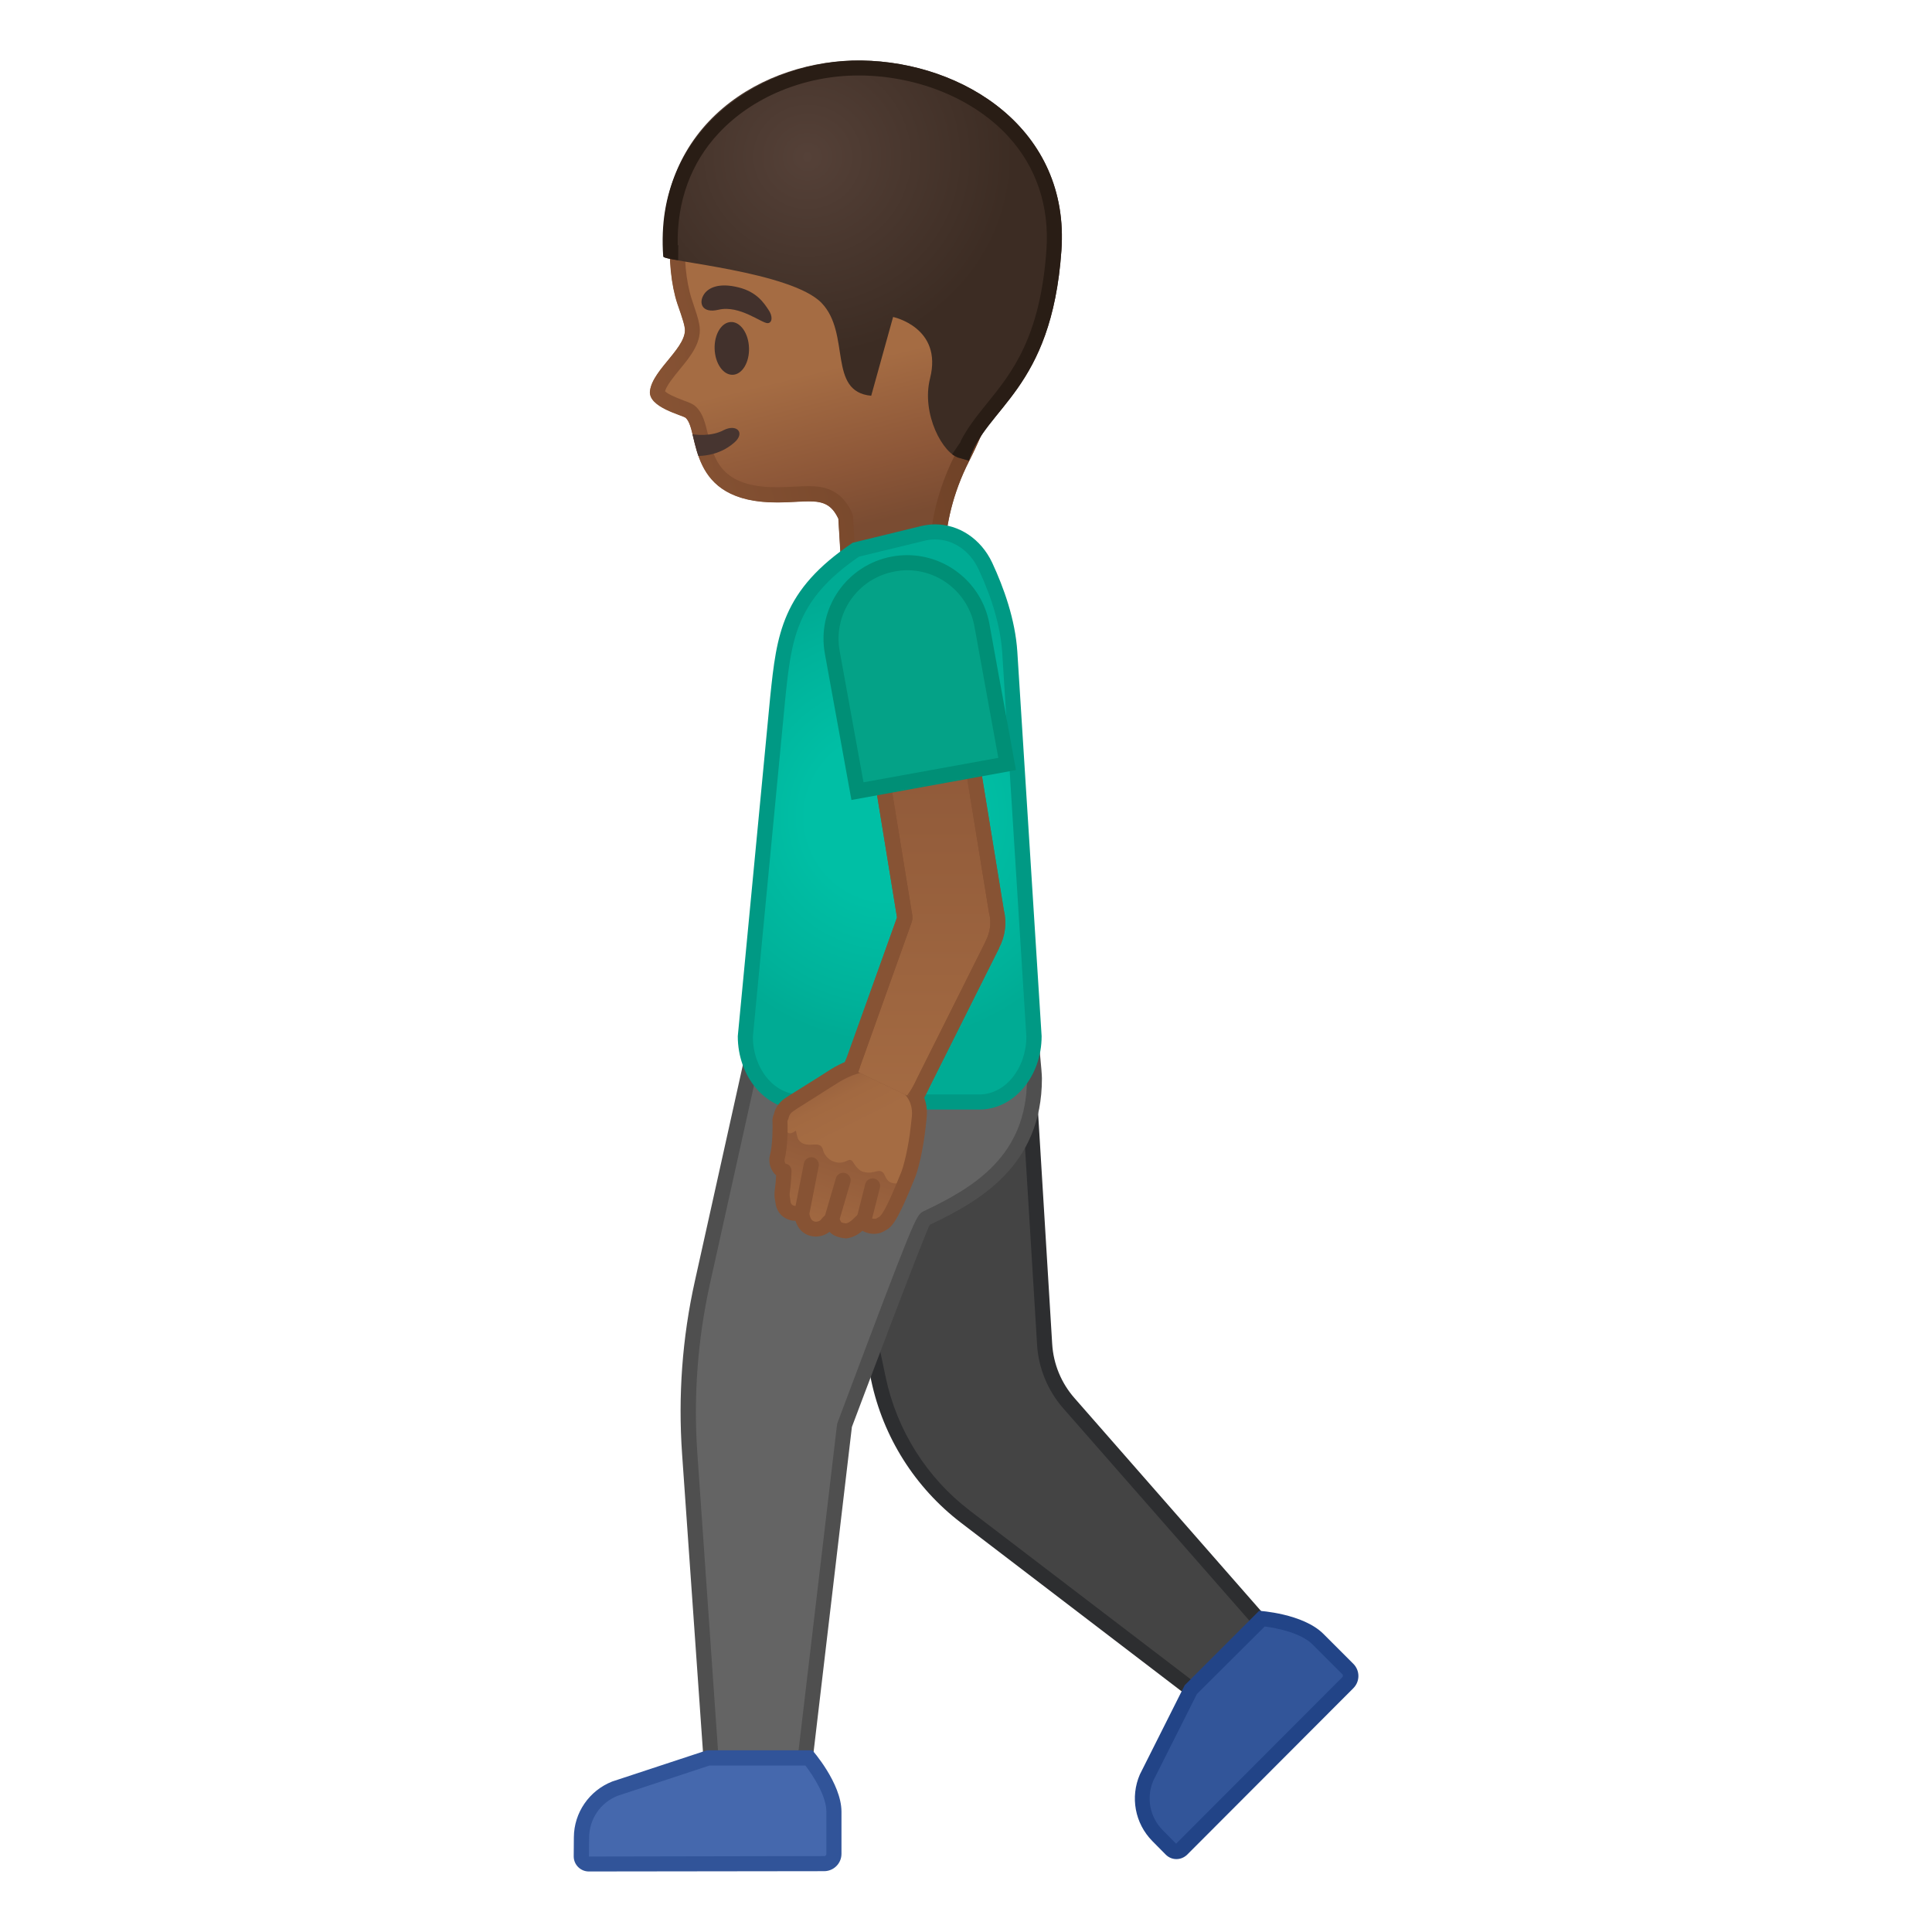 <svg enable-background="new 0 0 128 128" viewBox="0 0 128 128" xmlns="http://www.w3.org/2000/svg" xmlns:xlink="http://www.w3.org/1999/xlink"><linearGradient id="o" x1="77.386" x2="77.386" y1="153.15" y2="176.81" gradientTransform="matrix(.972 -.237 .237 .972 -57.705 -119.26)" gradientUnits="userSpaceOnUse"><stop stop-color="#A56C43" offset=".55"/><stop stop-color="#8D5738" offset=".83"/><stop stop-color="#7A4C32" offset="1"/></linearGradient><path d="m66.04 8.56c-2.98-3.76-8.84-4.59-13.5-3.43-5.22 1.3-7.76 5.34-8.12 10.24-0.13 1.77 0.06 3.52 0.46 4.73 0.05 0.15 0.43 1.2 0.48 1.54 0.3 1.29-2.11 2.79-2.29 4.25-0.14 1.1 2.18 1.61 2.37 1.79 0.96 0.9-0.06 5.68 6.17 5.6 2.17-0.03 3.22-0.45 3.94 1.07l0.25 4.14 6.93 0.16s-0.79-3.66 1.49-8.13c1.08-2.11 1.89-4.63 3.57-6.68 3.3-4.07 0.74-12.13-1.75-15.28z" fill="url(#o)"/><linearGradient id="h" x1="42.904" x2="69.861" y1="25.478" y2="18.914" gradientUnits="userSpaceOnUse"><stop stop-color="#875334" offset="0"/><stop stop-color="#663B22" offset="1"/></linearGradient><path d="m56.56 5.65c3.75 0 6.92 1.29 8.7 3.54 2.29 2.89 4.68 10.41 1.73 14.02-1.27 1.55-2.04 3.29-2.8 4.96-0.3 0.67-0.58 1.3-0.89 1.9-1.63 3.2-1.79 6.02-1.72 7.56l-4.87-0.11-0.19-3.22c-0.01-0.13-0.04-0.25-0.09-0.37-0.72-1.52-1.85-1.72-2.86-1.72-0.27 0-0.58 0.02-0.91 0.03-0.32 0.02-0.68 0.04-1.08 0.04h-0.14c-3.7 0-4.14-1.87-4.54-3.52-0.18-0.74-0.33-1.38-0.8-1.82-0.19-0.18-0.41-0.26-0.76-0.39-0.7-0.26-1.13-0.47-1.28-0.63 0.11-0.39 0.58-0.96 0.96-1.43 0.73-0.88 1.55-1.88 1.3-3.04-0.05-0.32-0.23-0.85-0.46-1.54l-0.04-0.12c-0.37-1.15-0.53-2.77-0.41-4.35 0.21-2.86 1.45-7.87 7.37-9.34 1.22-0.3 2.49-0.45 3.78-0.45m0-1c-1.38 0-2.75 0.17-4.03 0.49-5.22 1.3-7.76 5.34-8.12 10.24-0.13 1.77 0.06 3.52 0.46 4.73 0.05 0.15 0.43 1.2 0.48 1.54 0.3 1.29-2.11 2.79-2.29 4.25-0.14 1.1 2.18 1.61 2.37 1.79 0.96 0.89-0.05 5.6 6.02 5.6h0.16c0.8-0.01 1.45-0.07 1.98-0.07 0.92 0 1.5 0.19 1.95 1.15l0.25 4.14 6.93 0.16s-0.79-3.66 1.49-8.13c1.08-2.11 1.89-4.63 3.57-6.68 3.32-4.07 0.76-12.13-1.72-15.28-2.18-2.75-5.86-3.93-9.5-3.93z" fill="url(#h)"/><radialGradient id="d" cx="28.988" cy="31.782" r="13.186" gradientTransform="matrix(1.036 -.071 .074 .998 21.116 -19.267)" gradientUnits="userSpaceOnUse"><stop stop-color="#554138" offset="0"/><stop stop-color="#3C2C23" offset="1"/></radialGradient><path d="m57.72 26.22 1.45-5.22s3.3 0.69 2.45 4.06c-0.6 2.37 0.87 5.05 1.95 5.28l0.62 0.18c1.1-3.54 5.48-4.64 6.13-13.91 0.58-8.04-6.47-12.5-13.23-12.6-6.47-0.1-13.73 4.21-13.11 13 0.02 0.3 8.45 0.99 10.45 3.06 1.96 2.04 0.38 5.88 3.29 6.15z" fill="url(#d)"/><defs><path id="c" d="m63.83 20.63-0.19 8.65-0.56 0.82s0.33 0.21 0.49 0.24l0.62 0.18c1.1-3.54 5.48-4.64 6.13-13.91 0.58-8.04-6.47-12.5-13.23-12.6-6.47-0.1-13.82 4.53-13.15 13.03 0 0.06 0.99 0.2 0.99 0.2l0.01-1.39 9.82 1.09 9.07 3.69z"/></defs><clipPath id="x"><use xlink:href="#c"/></clipPath><g clip-path="url(#x)"><path d="m56.88 5h0.19c3.83 0.06 7.47 1.57 9.74 4.05 1.85 2.02 2.72 4.61 2.52 7.49-0.41 5.83-2.29 8.15-3.95 10.2-0.66 0.82-1.29 1.6-1.75 2.52-0.54-0.47-1.47-2.25-1.04-3.95 0.33-1.29 0.19-2.42-0.4-3.36-0.93-1.49-2.62-1.88-2.81-1.92l-0.92-0.19-0.25 0.9-1.15 4.11c-0.19-0.29-0.3-0.8-0.45-1.72-0.18-1.18-0.41-2.64-1.48-3.75-1.51-1.57-5.38-2.33-9.21-2.97-0.35-0.06-0.72-0.12-1.02-0.17-0.06-2.89 0.87-5.44 2.7-7.4 2.23-2.41 5.7-3.84 9.28-3.84m0-1c-6.42 0-13.56 4.41-12.94 13 0.02 0.3 8.49 0.99 10.48 3.07 1.96 2.04 0.39 5.88 3.3 6.15l1.45-5.22s3.3 0.69 2.45 4.06c-0.6 2.37 0.87 5.05 1.95 5.28l0.62 0.18c1.1-3.54 5.48-4.64 6.13-13.91 0.58-8.04-6.47-12.5-13.23-12.6-0.07-0.01-0.14-0.01-0.21-0.01z" fill="#291D15"/></g><path d="m48.49 27.04-2.36 0.57s0.34 1.08 0.51 1.51c0.94 2.36 2.79 4.79 7.04 4.17 0.38-0.06-2.5-5.27-2.5-5.27l-2.69-0.98z" fill="none"/><defs><path id="w" d="m66.04 8.56c-2.98-3.76-8.84-4.59-13.5-3.43-6.46 1.61-9.03 6.9-8.24 13.31 0 0 0.62 2.65 0.79 3.78 0.52 2.21-1.38 1.89-1.71 3.59-0.31 1.6 1.86 1.69 2.05 1.87 0.96 0.9-0.06 5.68 6.17 5.6 2.17-0.03 3.22-0.45 3.94 1.07l1.36 4.21 5.82 0.1s0.16-8.81 5.06-14.81c3.31-4.08 0.75-12.14-1.74-15.29z"/></defs><clipPath id="v"><use xlink:href="#w"/></clipPath><g clip-path="url(#v)"><path d="m41.93 28.22c1.54 1.83 4.76 2.82 6.72 1.1 0.75-0.65 0.15-1.27-0.73-0.81-1.42 0.75-4.04 0.02-5.01-1.13-0.63-0.75-1.61 0.09-0.98 0.84z" fill="#473530"/></g><ellipse transform="matrix(.999 -.035 .035 .999 -.775 1.703)" cx="48.5" cy="23.1" rx="1.14" ry="1.75" fill="#42312C"/><path d="m47.61 20.52c-1.13 0.27-1.35-0.48-0.95-1.05 0.3-0.42 0.99-0.75 2.27-0.43 1.21 0.3 1.68 1.03 1.98 1.48 0.31 0.44 0.25 0.87-0.04 0.89-0.38 0.03-1.87-1.22-3.26-0.89z" fill="#42312C"/><path d="m63.96 100.48c-2.95-2.25-4.99-5.49-5.76-9.12l-4.77-22.63 14.43-1.59 1.34 21.94c0.09 1.43 0.66 2.81 1.6 3.89l13.75 15.69-4.45 4.17-16.14-12.35z" fill="#444"/><path d="m67.4 67.69 1.31 21.41c0.09 1.54 0.71 3.03 1.72 4.19l13.43 15.32-3.79 3.55-15.82-12.08c-2.85-2.18-4.83-5.32-5.57-8.83l-4.65-22.09 13.37-1.47m0.94-1.11-15.5 1.71 4.88 23.17c0.79 3.75 2.9 7.09 5.94 9.42l16.49 12.6 5.11-4.79-14.07-16.06c-0.88-1-1.4-2.26-1.48-3.59l-1.37-22.46z" fill="#2D2E30"/><path d="m47.3 119.08-1.6-22.78c-0.27-3.8 0.02-7.61 0.84-11.33l4.45-20.03 16.73-1.53c0.27 2.43 0.83 7.45 0.83 8.05 0 5.15-3.43 7.49-7.13 9.24-0.24 0.12-0.34 0.16-5.42 13.68l-0.03 0.12-2.9 24.58h-5.77z" fill="#646464"/><path d="m67.27 63.96c0.34 2.98 0.77 7.01 0.77 7.5 0 5.12-3.53 7.22-6.85 8.79-0.5 0.24-0.53 0.25-5.68 13.95-0.03 0.08-0.05 0.15-0.06 0.23l-2.85 24.14h-4.85l-1.55-22.3c-0.26-3.75 0.02-7.51 0.83-11.19l4.37-19.68 15.87-1.44m0.88-1.09-17.58 1.6-4.53 20.39c-0.84 3.76-1.12 7.63-0.85 11.47l1.63 23.24h6.67l2.95-25.03s5.01-13.32 5.17-13.4c3.28-1.55 7.42-3.9 7.42-9.69 0.01-0.8-0.88-8.58-0.88-8.58z" fill="#4F4F4F"/><radialGradient id="u" cx="58.942" cy="54.123" r="14.969" gradientUnits="userSpaceOnUse"><stop stop-color="#00BFA5" offset=".364"/><stop stop-color="#00B29A" offset=".812"/><stop stop-color="#00AB94" offset="1"/></radialGradient><path d="M53,73.01c-1.99,0-3.62-1.96-3.62-4.36l2.15-22.45c0.43-4.07,0.72-6.76,5.17-9.78 l4.46-1.09c0.26-0.06,0.53-0.1,0.8-0.1c1.4,0,2.67,0.86,3.32,2.26c0.96,2.05,1.5,3.97,1.62,5.71l1.61,25.48 c0,2.37-1.62,4.33-3.62,4.33H53z" fill="url(#u)"/><path d="m61.96 35.74c1.2 0 2.3 0.75 2.87 1.97 0.93 1.99 1.46 3.86 1.57 5.53l1.6 25.44c-0.01 2.12-1.41 3.83-3.11 3.83h-11.9c-1.71 0-3.1-1.71-3.11-3.82l2.15-22.44c0.41-3.91 0.69-6.5 4.88-9.37l4.37-1.06c0.22-0.06 0.45-0.08 0.68-0.08m0-1c-0.3 0-0.61 0.04-0.92 0.11l-4.55 1.11c-4.71 3.16-5.03 6.08-5.46 10.19l-2.15 22.5c0 2.69 1.84 4.86 4.12 4.86h11.89c2.27 0 4.12-2.18 4.12-4.86l-1.61-25.48c-0.14-2.14-0.9-4.24-1.66-5.88-0.75-1.6-2.22-2.55-3.78-2.55z" fill="#009984"/><linearGradient id="t" x1="61.11" x2="61.11" y1="46.615" y2="74.512" gradientUnits="userSpaceOnUse"><stop stop-color="#8D5738" offset="0"/><stop stop-color="#A56C43" offset="1"/></linearGradient><path d="m58.39 74.19c-0.3 0-0.62-0.07-0.93-0.2-1.41-0.61-1.71-1.86-0.91-3.7l3.35-9.33c0.03-0.08 0.04-0.17 0.02-0.25l-2.07-12.69 5.98-0.97 2.17 13.34c0.18 0.76 0.08 1.52-0.27 2.19-0.01 0.03-0.03 0.06-0.04 0.08l-4.64 9.28c-0.6 1.41-1.6 2.25-2.66 2.25z" fill="url(#t)"/><path d="m63.43 47.61 2.09 12.84c0 0.03 0.01 0.05 0.02 0.08 0.15 0.6 0.06 1.24-0.23 1.8-0.02 0.04-0.04 0.08-0.05 0.12l-4.62 9.25c-0.01 0.02-0.02 0.03-0.02 0.05-0.52 1.19-1.37 1.94-2.21 1.94-0.24 0-0.48-0.05-0.73-0.16-0.75-0.33-0.92-0.76-0.99-1.06-0.12-0.51 0-1.2 0.34-1.98 0.01-0.02 0.02-0.04 0.02-0.06l3.34-9.3c0.06-0.16 0.07-0.33 0.05-0.5l-1.99-12.2 4.98-0.82m0.82-1.15-6.97 1.13 2.15 13.19-3.34 9.3c-0.84 1.92-0.62 3.58 1.17 4.36 0.39 0.17 0.76 0.25 1.13 0.25 1.33 0 2.47-1.03 3.13-2.54l4.67-9.35h-0.01c0.42-0.79 0.52-1.68 0.32-2.51l-2.25-13.83z" fill="#875334"/><path d="m63.43 47.61 2.09 12.84c0 0.03 0.01 0.05 0.02 0.08 0.15 0.6 0.06 1.24-0.23 1.8-0.02 0.04-0.04 0.08-0.05 0.12l-4.52 9.02c-0.01 0.02-0.02 0.03-0.02 0.05-0.65 1.49-2.57 3.42-3.72 3.42-0.1 0-0.19-0.02-0.27-0.05-0.82-0.36-0.45-2.69 0.4-4.64l0.03-0.06 3.23-9.06c0.06-0.16 0.07-0.33 0.05-0.5l-1.99-12.2 4.98-0.82m0.82-1.15-6.97 1.14 2.15 13.19-3.23 9.06c-0.82 1.87-1.67 5.18 0.12 5.96 0.21 0.09 0.43 0.13 0.67 0.13 1.73 0 3.92-2.37 4.64-4.02l4.57-9.11h-0.01c0.42-0.79 0.52-1.68 0.32-2.51l-2.26-13.84z" fill="#875334"/><path d="m55.14 43.22c-0.24-1.32 0.05-2.66 0.82-3.77s1.92-1.85 3.24-2.09c0.3-0.05 0.6-0.08 0.91-0.08 2.43 0 4.52 1.74 4.95 4.14l1.67 9.2-9.91 1.8-1.68-9.2z" fill="#04A287"/><path d="m60.1 37.78c2.19 0 4.07 1.57 4.46 3.73l1.58 8.7-8.93 1.62-1.58-8.7c-0.45-2.46 1.19-4.83 3.66-5.27 0.27-0.05 0.54-0.08 0.81-0.08m0-1c-0.33 0-0.66 0.03-0.99 0.09-3.01 0.55-5.01 3.43-4.46 6.44l1.76 9.69 10.9-1.98-1.76-9.69c-0.49-2.67-2.82-4.55-5.45-4.55z" fill="#008F76"/><defs><path id="s" d="m56.86 71.03 0.25-0.72s-1.09-1.15-2.03-0.26c-0.82 0.63-3.4 2.07-3.8 3.36-0.41 1.29-0.59 3.58-0.44 4.72 0.05 0.35 0.26 3 2.51 3.99 2.25 0.98 5.87 1.51 7.75-3.99 0.44-0.62 0.52-2.06 0.66-3.4l-0.15-1.66c-0.11-0.63-0.99-1.32-0.99-1.32l-0.45 0.87-3.31-1.59z"/></defs><clipPath id="r"><use xlink:href="#s"/></clipPath><g clip-path="url(#r)"><linearGradient id="q" x1="65.252" x2="63.391" y1="42.177" y2="49.859" gradientTransform="matrix(.997 .075 -.075 .997 -5.648 28.031)" gradientUnits="userSpaceOnUse"><stop stop-color="#8D5738" offset="0"/><stop stop-color="#A56C43" offset="1"/></linearGradient><path d="m59.73 71.73c-0.27-0.13-0.49-0.26-0.71-0.38-0.45-0.25-0.87-0.48-1.52-0.72-0.8-0.29-3.89 1.73-4.59 2.16-0.23 0.14-0.45 0.28-0.65 0.42-0.27 0.18-0.44 0.46-0.5 0.74-0.02 0.05-0.06 0.13-0.08 0.22-0.01 0.04-0.01 0.07 0 0.11 0 0.01 0.05 1.52-0.18 2.39-0.09 0.34 0.1 0.84 0.44 0.89 0 0-0.03 0.79-0.09 1.2-0.07 0.48 0 0.62 0.02 0.84 0.03 0.36 0.22 0.6 0.51 0.71 0.35 0.14 0.45-0.01 0.61 0.07s0.15 0.27 0.23 0.47c0.22 0.53 0.71 0.59 0.9 0.57 0.62-0.07 0.72-0.48 0.83-0.5 0.2-0.03 0.27 0.13 0.32 0.25 0.11 0.26 0.44 0.35 0.73 0.38 0.73-0.07 1.13-0.77 1.17-0.68 0.15 0.35 0.83 0.5 1.16 0.28 0.28-0.19 0.51 0.02 1.77-3.13 0.26-0.56 0.59-2 0.73-3.33l0.07-0.63c0.12-1.01-0.34-1.92-1.17-2.33z" fill="url(#q)"/><linearGradient id="p" x1="68.468" x2="71.411" y1="8.437" y2="12.662" gradientTransform="matrix(.99 .14 -.14 .99 -12.247 52.17)" gradientUnits="userSpaceOnUse"><stop stop-color="#8D5738" offset="0"/><stop stop-color="#97603D" offset=".216"/><stop stop-color="#A26941" offset=".573"/><stop stop-color="#A56C43" offset="1"/></linearGradient><path d="m59.69 71.98c-0.82-0.41-1.39-0.56-2.27-1.12-0.8-0.52-4.11 1.36-5.09 2.63-0.4 0.27-0.68 0.84-0.4 1.24 0.27 0.4 0.4 0.46 0.8 0.18 0 0 0.09 0.42 0.13 0.52 0.24 0.5 0.86 0.41 1.05 0.4 0.35-0.02 0.53 0.03 0.62 0.37 0.08 0.32 0.37 0.64 0.68 0.75 0.35 0.12 0.6 0.11 0.96-0.07 0.17-0.08 0.29 0 0.38 0.17 0.13 0.22 0.39 0.52 0.62 0.58 0.42 0.12 0.65 0.03 0.93-0.03 0.18-0.04 0.26-0.03 0.4 0.08 0.12 0.1 0.2 0.55 0.53 0.67 1.44 0.51 1.47-2.53 1.68-4.33 0.09-0.86-0.27-1.67-1.02-2.04z" fill="url(#p)"/><line x1="42.83" x2="43.71" y1="84.25" y2="80.48" fill="none" stroke="#EDA600" stroke-linecap="round" stroke-linejoin="round" stroke-miterlimit="10"/><line x1="44.89" x2="45.74" y1="84.6" y2="81.29" fill="none" stroke="#EDA600" stroke-linecap="round" stroke-linejoin="round" stroke-miterlimit="10"/><line x1="57.22" x2="57.81" y1="80.9" y2="78.57" fill="none" stroke="#875334" stroke-linecap="round" stroke-linejoin="round" stroke-miterlimit="10"/><line x1="55.05" x2="55.86" y1="80.97" y2="78.2" fill="none" stroke="#875334" stroke-linecap="round" stroke-linejoin="round" stroke-miterlimit="10"/><line x1="53.13" x2="53.75" y1="80.34" y2="77.17" fill="none" stroke="#875334" stroke-linecap="round" stroke-linejoin="round" stroke-miterlimit="10"/><path d="m43.61 80.34c-0.55-0.05-0.88-0.22-1.06-0.5-0.17 0.16-0.42 0.32-0.82 0.37-0.34 0.04-1-0.09-1.29-0.8-0.03-0.07-0.05-0.15-0.07-0.22 0-0.01 0-0.02-0.01-0.03-0.14 0.01-0.32 0.01-0.56-0.08-0.43-0.17-0.7-0.55-0.74-1.03-0.02-0.29 0.21-2.01 0.25-2.33 0.04-0.27 0.13-0.74 0.18-1.05-0.08-0.06-0.16-0.15-0.22-0.25-0.18-0.28-0.25-0.65-0.16-0.96 0.22-0.81 0.17-2.26 0.17-2.27-0.01-0.04-0.01-0.12 0.01-0.2 0.02-0.13 0.07-0.23 0.1-0.3 0.05-0.31 0.29-0.67 0.63-0.91 0.21-0.14 0.43-0.28 0.67-0.43 0.67-0.42 1.44-0.89 2.16-1.78 1.06-0.94 1.91-0.73 2.76-0.42 0.67 0.25 1.1 0.49 1.56 0.74 0.25 0.14 0.46 0.26 0.71 0.38 0.97 0.48 1.52 1.54 1.38 2.7l-0.07 0.63c-0.15 1.34-0.47 2.83-0.77 3.45-1.21 3.12-1.75 3.99-2.32 4.5-0.36 0.32-0.84 0.46-1.24 0.37-0.09-0.02-0.17-0.05-0.24-0.09-0.21 0.24-0.53 0.47-1.01 0.51zm-1.03-1.38c0.27 0 0.47 0.16 0.61 0.48 0.02 0.06 0.15 0.13 0.42 0.16 0.29-0.03 0.49-0.28 0.6-0.43 0.08-0.1 0.2-0.25 0.43-0.23 0.13 0.02 0.25 0.11 0.3 0.23 0.21 0.06 0.45 0.02 0.65-0.17 0.48-0.42 0.98-1.24 2.13-4.23 0.23-0.49 0.56-1.86 0.71-3.24l0.07-0.64c0.1-0.84-0.28-1.6-0.97-1.94-0.26-0.13-0.48-0.25-0.7-0.37-0.47-0.26-0.88-0.49-1.49-0.71-0.75-0.28-1.25-0.39-1.96 0.23-0.75 0.94-1.57 1.45-2.3 1.9-0.23 0.14-0.44 0.27-0.64 0.41-0.18 0.12-0.3 0.31-0.34 0.5-0.01 0.03-0.02 0.07-0.03 0.1-0.02 0.04-0.04 0.08-0.04 0.12 0 0.01 0.07 1.58-0.19 2.54-0.03 0.1 0 0.25 0.07 0.35 0.03 0.05 0.06 0.07 0.07 0.07 0.1 0.02 0.19 0.07 0.25 0.15s0.08 0.19 0.06 0.29c0 0-0.17 0.9-0.23 1.31-0.09 0.56-0.26 1.97-0.25 2.16 0.02 0.2 0.1 0.33 0.27 0.39 0.11 0.04 0.15 0.04 0.23 0.03 0.09-0.01 0.24-0.03 0.41 0.05 0.28 0.13 0.34 0.37 0.39 0.53 0.01 0.04 0.02 0.09 0.04 0.13 0.15 0.36 0.47 0.34 0.51 0.33 0.28-0.03 0.37-0.15 0.47-0.26 0.07-0.09 0.17-0.21 0.35-0.24h0.1z" fill="#EDA600"/><path d="m56.05 82.05c-0.53-0.05-0.88-0.2-1.09-0.44-0.18 0.14-0.42 0.27-0.78 0.31-0.38 0.04-1.1-0.09-1.42-0.88-0.02-0.05-0.04-0.11-0.06-0.16-0.14 0-0.3-0.01-0.51-0.1-0.48-0.19-0.77-0.61-0.82-1.14l-0.02-0.11c-0.03-0.17-0.07-0.4 0-0.84 0.03-0.22 0.06-0.57 0.07-0.83-0.09-0.07-0.17-0.16-0.23-0.26-0.2-0.31-0.27-0.72-0.18-1.06 0.19-0.69 0.18-1.96 0.17-2.23-0.01-0.04-0.01-0.14 0.01-0.23 0.02-0.12 0.06-0.22 0.09-0.29 0.09-0.4 0.34-0.75 0.69-1 0.21-0.14 0.43-0.29 0.67-0.43 0.7-0.43 2.24-1.41 2.24-1.41 0.28-0.19 1.8-1.15 2.78-0.79 0.69 0.25 1.15 0.51 1.59 0.75 0.23 0.13 0.44 0.25 0.69 0.37 1.02 0.51 1.59 1.61 1.45 2.82l-0.07 0.63c-0.15 1.36-0.48 2.86-0.78 3.49-1.1 2.73-1.46 3.09-1.9 3.31-0.35 0.23-0.77 0.27-1.18 0.15-0.12-0.04-0.23-0.08-0.32-0.14-0.25 0.23-0.62 0.46-1.09 0.51zm-0.32-1.08s0.08 0.06 0.32 0.08c0.23-0.03 0.47-0.28 0.62-0.43 0.12-0.12 0.29-0.3 0.58-0.25 0.16 0.03 0.31 0.15 0.38 0.3 0.06 0.06 0.34 0.11 0.43 0.06 0.05-0.03 0.09-0.06 0.14-0.08 0.12-0.06 0.39-0.2 1.44-2.82 0.23-0.49 0.55-1.83 0.7-3.2l0.07-0.63c0.09-0.79-0.26-1.5-0.9-1.81-0.26-0.13-0.49-0.25-0.71-0.38-0.46-0.25-0.86-0.48-1.48-0.71-0.36-0.13-1.33 0.32-1.89 0.69-0.01 0.01-1.56 0.99-2.26 1.43-0.22 0.14-0.44 0.27-0.63 0.41-0.15 0.1-0.26 0.26-0.29 0.42-0.01 0.04-0.02 0.08-0.04 0.12s-0.03 0.07-0.04 0.1c0.01 0.03 0.06 1.61-0.19 2.55-0.02 0.09 0.03 0.24 0.07 0.28 0.25 0.04 0.4 0.25 0.39 0.5 0 0.03-0.03 0.83-0.1 1.26-0.04 0.28-0.02 0.39 0 0.52 0.01 0.06 0.02 0.13 0.03 0.2 0.02 0.19 0.11 0.26 0.2 0.29 0.08 0.03 0.1 0.03 0.17 0.02 0.1-0.01 0.28-0.04 0.48 0.06 0.31 0.16 0.39 0.44 0.44 0.61 0.01 0.04 0.02 0.08 0.04 0.12 0.11 0.28 0.35 0.26 0.38 0.26 0.23-0.02 0.3-0.11 0.38-0.22 0.08-0.09 0.2-0.25 0.43-0.28 0.26-0.05 0.62 0.01 0.84 0.53z" fill="#875334"/></g><path d="m39.02 123.5c-0.13 0-0.26-0.05-0.36-0.15-0.09-0.09-0.15-0.22-0.15-0.35v-1.27c0.01-1.44 0.88-2.71 2.22-3.23l6.18-2.04h6.66c0.42 0.52 1.66 2.17 1.66 3.57v2.8c0 0.17-0.07 0.33-0.19 0.46s-0.28 0.19-0.46 0.19l-15.56 0.02z" fill="#4568AD"/><path d="m53.35 116.96c0.54 0.7 1.4 2.04 1.4 3.07v2.8c0 0.05-0.02 0.08-0.04 0.1s-0.05 0.04-0.1 0.04l-15.59 0.03 0.01-1.26c0.01-1.22 0.75-2.31 1.88-2.76l6.1-2.01h6.34m0.47-1.01h-6.98l-6.28 2.07c-1.52 0.6-2.53 2.06-2.54 3.69l-0.01 1.27c0 0.55 0.45 1 1 1l15.59-0.02c0.63 0 1.15-0.51 1.15-1.15v-2.8c-0.01-1.89-1.93-4.06-1.93-4.06z" fill="#315499"/><path d="m77.93 122.66c-0.13 0-0.26-0.05-0.35-0.15l-0.89-0.9c-1.01-1.02-1.29-2.54-0.71-3.85l2.93-5.81 4.71-4.71c0.67 0.07 2.71 0.36 3.7 1.35l1.98 1.98c0.25 0.25 0.25 0.66 0 0.91l-11.01 11.03c-0.1 0.1-0.22 0.15-0.36 0.15z" fill="#325599"/><path d="m83.79 107.76c0.89 0.11 2.43 0.45 3.16 1.18l1.98 1.98c0.04 0.04 0.04 0.08 0.04 0.1 0 0.03-0.01 0.07-0.04 0.1l-11.01 11.03-0.89-0.9c-0.86-0.87-1.1-2.16-0.62-3.28l2.89-5.74 4.49-4.47m-0.37-1.04-4.93 4.93-2.97 5.91c-0.65 1.5-0.33 3.24 0.82 4.41l0.89 0.9c0.2 0.2 0.45 0.3 0.71 0.3s0.51-0.1 0.71-0.29l11.01-11.03c0.45-0.45 0.45-1.17 0-1.62l-1.98-1.98c-1.36-1.36-4.26-1.53-4.26-1.53z" fill="#224487"/><g display="none"><g display="inline"><g opacity=".6"><circle cx="-78.08" cy="-74.64" r="28" fill="none" opacity=".61" stroke="#000" stroke-miterlimit="10" stroke-width=".263"/><line x1="-58.08" x2="-58.08" y1="-138.64" y2="-10.64" fill="none" opacity=".61" stroke="#000" stroke-miterlimit="10" stroke-width=".25"/><line x1="-98.08" x2="-98.08" y1="-138.64" y2="-10.64" fill="none" opacity=".61" stroke="#000" stroke-miterlimit="10" stroke-width=".25"/><line x1="-78.08" x2="-78.08" y1="-138.64" y2="-10.64" fill="none" opacity=".61" stroke="#000" stroke-miterlimit="10" stroke-width=".25"/><line x1="-14.08" x2="-142.08" y1="-74.64" y2="-74.64" fill="none" opacity=".61" stroke="#000" stroke-miterlimit="10" stroke-width=".25"/><line x1="-14.08" x2="-142.08" y1="-94.64" y2="-94.64" fill="none" opacity=".61" stroke="#000" stroke-miterlimit="10" stroke-width=".25"/><line x1="-14.08" x2="-142.08" y1="-54.89" y2="-54.89" fill="none" opacity=".61" stroke="#000" stroke-miterlimit="10" stroke-width=".25"/><line x1="-14.08" x2="-142.08" y1="-10.64" y2="-138.64" fill="none" opacity=".61" stroke="#000" stroke-miterlimit="10" stroke-width=".25"/><line x1="-142.08" x2="-14.08" y1="-10.64" y2="-138.64" fill="none" opacity=".61" stroke="#000" stroke-miterlimit="10" stroke-width=".25"/><g opacity=".61"><path d="m-78.08-134.38c32.94 0 59.74 26.8 59.74 59.74s-26.8 59.74-59.74 59.74-59.74-26.8-59.74-59.74 26.8-59.74 59.74-59.74m0-0.26c-33.14 0-60 26.86-60 60s26.86 60 60 60 60-26.86 60-60-26.86-60-60-60z"/></g><path d="m-34.11-22.67h-87.94c-4.42 0-8.03-3.61-8.03-8.03v-87.91c0-4.42 3.61-8.03 8.03-8.03h87.94c4.42 0 8.03 3.61 8.03 8.03v87.91c0 4.42-3.61 8.03-8.03 8.03z" fill="none" opacity=".61" stroke="#000" stroke-miterlimit="10" stroke-width=".258"/><path d="m-42.08-14.64h-72c-4.4 0-8-3.6-8-8v-104c0-4.4 3.6-8 8-8h72c4.4 0 8 3.6 8 8v104c0 4.4-3.6 8-8 8z" fill="none" opacity=".61" stroke="#000" stroke-miterlimit="10" stroke-width=".263"/><path d="m-28.31-30.64h-99.54c-5.63 0-10.23-4.6-10.23-10.23v-67.48c0-5.63 4.6-10.23 10.23-10.23h99.54c5.63 0 10.23 4.6 10.23 10.23v67.48c0 5.62-4.6 10.23-10.23 10.23z" fill="none" opacity=".61" stroke="#000" stroke-miterlimit="10" stroke-width=".263"/></g><g opacity=".2"><defs><rect id="g" x="-142.08" y="-138.64" width="128" height="128" opacity=".2"/></defs><clipPath id="n"><use xlink:href="#g"/></clipPath><g clip-path="url(#n)"><g fill="none" stroke="#000" stroke-miterlimit="10" stroke-width=".25"><line x1="-170.08" x2="-170.08" y1="21.36" y2="-170.64"/><line x1="-166.08" x2="-166.08" y1="21.36" y2="-170.64"/><line x1="-162.08" x2="-162.08" y1="21.36" y2="-170.64"/><line x1="-158.08" x2="-158.08" y1="21.36" y2="-170.64"/><line x1="-154.08" x2="-154.08" y1="21.36" y2="-170.64"/><line x1="-150.08" x2="-150.08" y1="21.36" y2="-170.64"/><line x1="-146.08" x2="-146.08" y1="21.36" y2="-170.64"/><line x1="-142.08" x2="-142.08" y1="21.36" y2="-170.64"/><line x1="-138.08" x2="-138.08" y1="21.36" y2="-170.64"/><line x1="-134.08" x2="-134.08" y1="21.36" y2="-170.64"/><line x1="-130.08" x2="-130.08" y1="21.36" y2="-170.64"/><line x1="-126.08" x2="-126.08" y1="21.36" y2="-170.64"/><line x1="-122.08" x2="-122.08" y1="21.36" y2="-170.64"/><line x1="-118.08" x2="-118.08" y1="21.36" y2="-170.64"/><line x1="-114.08" x2="-114.08" y1="21.36" y2="-170.64"/><line x1="-110.08" x2="-110.08" y1="21.36" y2="-170.64"/><line x1="-106.08" x2="-106.08" y1="21.36" y2="-170.64"/><line x1="-102.08" x2="-102.08" y1="21.36" y2="-170.64"/><line x1="-98.08" x2="-98.08" y1="21.36" y2="-170.64"/><line x1="-94.08" x2="-94.08" y1="21.36" y2="-170.64"/><line x1="-90.08" x2="-90.08" y1="21.36" y2="-170.64"/><line x1="-86.08" x2="-86.08" y1="21.36" y2="-170.64"/><line x1="-82.08" x2="-82.08" y1="21.36" y2="-170.64"/><line x1="-78.08" x2="-78.08" y1="21.36" y2="-170.64"/><line x1="-74.08" x2="-74.08" y1="21.36" y2="-170.64"/><line x1="-70.08" x2="-70.08" y1="21.36" y2="-170.64"/><line x1="-66.08" x2="-66.08" y1="21.36" y2="-170.64"/><line x1="-62.08" x2="-62.08" y1="21.36" y2="-170.64"/><line x1="-58.08" x2="-58.08" y1="21.36" y2="-170.64"/><line x1="-54.08" x2="-54.08" y1="21.36" y2="-170.64"/><line x1="-50.08" x2="-50.08" y1="21.36" y2="-170.64"/><line x1="-46.08" x2="-46.08" y1="21.36" y2="-170.64"/><line x1="-42.08" x2="-42.08" y1="21.36" y2="-170.64"/><line x1="-38.08" x2="-38.08" y1="21.36" y2="-170.64"/><line x1="-34.08" x2="-34.08" y1="21.36" y2="-170.64"/><line x1="-30.08" x2="-30.08" y1="21.36" y2="-170.64"/><line x1="-26.08" x2="-26.08" y1="21.36" y2="-170.64"/><line x1="-22.08" x2="-22.08" y1="21.36" y2="-170.64"/><line x1="-18.08" x2="-18.08" y1="21.36" y2="-170.64"/><line x1="-14.08" x2="-14.08" y1="21.36" y2="-170.64"/><line x1="-10.08" x2="-10.08" y1="21.36" y2="-170.64"/><line x1="-6.08" x2="-6.08" y1="21.36" y2="-170.64"/><line x1="-5.08" x2="-5.08" y1="27.41" y2="-164.59"/><line x1="1.92" x2="1.92" y1="21.36" y2="-170.64"/><line x1="5.92" x2="5.92" y1="21.36" y2="-170.64"/><line x1="9.92" x2="9.92" y1="21.36" y2="-170.64"/><line x1="13.92" x2="13.92" y1="21.36" y2="-170.64"/></g><g fill="none" stroke="#000" stroke-miterlimit="10" stroke-width=".25"><line x1="-174.08" x2="17.92" y1="-166.64" y2="-166.64"/><line x1="-174.08" x2="17.92" y1="-162.64" y2="-162.64"/><line x1="-174.08" x2="17.92" y1="-158.64" y2="-158.64"/><line x1="-174.08" x2="17.92" y1="-154.64" y2="-154.64"/><line x1="-174.08" x2="17.92" y1="-150.64" y2="-150.64"/><line x1="-174.08" x2="17.92" y1="-146.64" y2="-146.64"/><line x1="-174.08" x2="17.92" y1="-142.64" y2="-142.64"/><line x1="-174.08" x2="17.92" y1="-138.64" y2="-138.64"/><line x1="-174.08" x2="17.92" y1="-134.64" y2="-134.64"/><line x1="-174.08" x2="17.92" y1="-130.64" y2="-130.64"/><line x1="-174.08" x2="17.92" y1="-126.64" y2="-126.64"/><line x1="-174.08" x2="17.92" y1="-122.64" y2="-122.64"/><line x1="-174.08" x2="17.92" y1="-118.64" y2="-118.64"/><line x1="-174.08" x2="17.92" y1="-114.64" y2="-114.64"/><line x1="-174.08" x2="17.92" y1="-110.64" y2="-110.64"/><line x1="-174.08" x2="17.92" y1="-106.64" y2="-106.64"/><line x1="-174.08" x2="17.92" y1="-102.64" y2="-102.64"/><line x1="-174.08" x2="17.92" y1="-98.64" y2="-98.64"/><line x1="-174.08" x2="17.92" y1="-94.64" y2="-94.64"/><line x1="-174.08" x2="17.92" y1="-90.64" y2="-90.64"/><line x1="-174.08" x2="17.92" y1="-86.64" y2="-86.64"/><line x1="-174.08" x2="17.92" y1="-82.64" y2="-82.64"/><line x1="-174.08" x2="17.92" y1="-78.64" y2="-78.64"/><line x1="-174.08" x2="17.92" y1="-74.64" y2="-74.64"/><line x1="-174.08" x2="17.92" y1="-70.64" y2="-70.64"/><line x1="-174.08" x2="17.92" y1="-66.64" y2="-66.64"/><line x1="-174.08" x2="17.92" y1="-62.64" y2="-62.64"/><line x1="-174.08" x2="17.92" y1="-58.64" y2="-58.64"/><line x1="-174.08" x2="17.92" y1="-54.64" y2="-54.64"/><line x1="-174.08" x2="17.92" y1="-50.64" y2="-50.64"/><line x1="-174.08" x2="17.92" y1="-46.64" y2="-46.64"/><line x1="-174.08" x2="17.92" y1="-42.64" y2="-42.64"/><line x1="-174.08" x2="17.92" y1="-38.64" y2="-38.64"/><line x1="-174.08" x2="17.92" y1="-34.64" y2="-34.64"/><line x1="-174.08" x2="17.92" y1="-30.64" y2="-30.64"/><line x1="-174.08" x2="17.92" y1="-26.64" y2="-26.64"/><line x1="-174.08" x2="17.92" y1="-22.64" y2="-22.64"/><line x1="-174.08" x2="17.92" y1="-18.64" y2="-18.64"/><line x1="-174.08" x2="17.92" y1="-14.64" y2="-14.64"/><line x1="-174.08" x2="17.92" y1="-10.64" y2="-10.64"/><line x1="-174.08" x2="17.92" y1="-6.64" y2="-6.64"/><line x1="-174.08" x2="17.92" y1="-2.64" y2="-2.64"/><line x1="-174.08" x2="17.92" y1="1.36" y2="1.36"/><line x1="-174.08" x2="17.92" y1="5.36" y2="5.36"/><line x1="-174.08" x2="17.92" y1="9.36" y2="9.36"/><line x1="-174.08" x2="17.92" y1="13.36" y2="13.36"/><line x1="-174.08" x2="17.92" y1="17.36" y2="17.36"/></g><path d="m17.67-170.39v191.5h-191.5v-191.5h191.5m0.25-0.25h-192v192h192v-192z"/></g></g><g fill="#F44336"><rect x="-142.08" y="-138.64" width="4" height="128" opacity=".3"/><rect x="-18.08" y="-138.64" width="4" height="128" opacity=".3"/><rect transform="matrix(-1.837e-16 1 -1 -1.837e-16 -214.72 -58.56)" x="-80.08" y="-196.64" width="4" height="120" opacity=".3"/><rect transform="matrix(-1.837e-16 1 -1 -1.837e-16 -90.721 65.44)" x="-80.08" y="-72.64" width="4" height="120" opacity=".3"/></g></g><g display="inline"><g opacity=".6"><circle cx="-78.08" cy="64" r="28" fill="none" opacity=".61" stroke="#000" stroke-miterlimit="10" stroke-width=".263"/><line x1="-58.08" x2="-58.08" y2="128" fill="none" opacity=".61" stroke="#000" stroke-miterlimit="10" stroke-width=".25"/><line x1="-98.08" x2="-98.08" y2="128" fill="none" opacity=".61" stroke="#000" stroke-miterlimit="10" stroke-width=".25"/><line x1="-78.08" x2="-78.08" y2="128" fill="none" opacity=".61" stroke="#000" stroke-miterlimit="10" stroke-width=".25"/><line x1="-14.08" x2="-142.08" y1="64" y2="64" fill="none" opacity=".61" stroke="#000" stroke-miterlimit="10" stroke-width=".25"/><line x1="-14.08" x2="-142.08" y1="44" y2="44" fill="none" opacity=".61" stroke="#000" stroke-miterlimit="10" stroke-width=".25"/><line x1="-14.08" x2="-142.08" y1="83.75" y2="83.75" fill="none" opacity=".61" stroke="#000" stroke-miterlimit="10" stroke-width=".25"/><line x1="-14.08" x2="-142.08" y1="128" fill="none" opacity=".61" stroke="#000" stroke-miterlimit="10" stroke-width=".25"/><line x1="-142.08" x2="-14.08" y1="128" fill="none" opacity=".61" stroke="#000" stroke-miterlimit="10" stroke-width=".25"/><g opacity=".61"><path d="m-78.08 4.26c32.94 0 59.74 26.8 59.74 59.74s-26.8 59.74-59.74 59.74-59.74-26.8-59.74-59.74 26.8-59.74 59.74-59.74m0-0.26c-33.14 0-60 26.86-60 60s26.86 60 60 60 60-26.86 60-60-26.86-60-60-60z"/></g><path d="m-34.11 115.97h-87.94c-4.42 0-8.03-3.61-8.03-8.03v-87.91c0-4.42 3.61-8.03 8.03-8.03h87.94c4.42 0 8.03 3.61 8.03 8.03v87.91c0 4.42-3.61 8.03-8.03 8.03z" fill="none" opacity=".61" stroke="#000" stroke-miterlimit="10" stroke-width=".258"/><path d="m-42.08 124h-72c-4.4 0-8-3.6-8-8v-104c0-4.4 3.6-8 8-8h72c4.4 0 8 3.6 8 8v104c0 4.4-3.6 8-8 8z" fill="none" opacity=".61" stroke="#000" stroke-miterlimit="10" stroke-width=".263"/><path d="m-28.31 108h-99.54c-5.63 0-10.23-4.6-10.23-10.23v-67.49c0-5.63 4.6-10.23 10.23-10.23h99.54c5.63 0 10.23 4.6 10.23 10.23v67.48c0 5.64-4.6 10.24-10.23 10.24z" fill="none" opacity=".61" stroke="#000" stroke-miterlimit="10" stroke-width=".263"/></g><g opacity=".2"><defs><rect id="b" x="-142.08" width="128" height="128" opacity=".2"/></defs><clipPath id="m"><use xlink:href="#b"/></clipPath><g clip-path="url(#m)"><g fill="none" stroke="#000" stroke-miterlimit="10" stroke-width=".25"><line x1="-170.08" x2="-170.08" y1="160" y2="-32"/><line x1="-166.08" x2="-166.08" y1="160" y2="-32"/><line x1="-162.08" x2="-162.08" y1="160" y2="-32"/><line x1="-158.08" x2="-158.08" y1="160" y2="-32"/><line x1="-154.08" x2="-154.08" y1="160" y2="-32"/><line x1="-150.08" x2="-150.08" y1="160" y2="-32"/><line x1="-146.08" x2="-146.08" y1="160" y2="-32"/><line x1="-142.08" x2="-142.08" y1="160" y2="-32"/><line x1="-138.08" x2="-138.08" y1="160" y2="-32"/><line x1="-134.08" x2="-134.08" y1="160" y2="-32"/><line x1="-130.08" x2="-130.08" y1="160" y2="-32"/><line x1="-126.08" x2="-126.08" y1="160" y2="-32"/><line x1="-122.08" x2="-122.08" y1="160" y2="-32"/><line x1="-118.08" x2="-118.08" y1="160" y2="-32"/><line x1="-114.08" x2="-114.08" y1="160" y2="-32"/><line x1="-110.08" x2="-110.08" y1="160" y2="-32"/><line x1="-106.08" x2="-106.08" y1="160" y2="-32"/><line x1="-102.08" x2="-102.08" y1="160" y2="-32"/><line x1="-98.08" x2="-98.08" y1="160" y2="-32"/><line x1="-94.08" x2="-94.08" y1="160" y2="-32"/><line x1="-90.08" x2="-90.08" y1="160" y2="-32"/><line x1="-86.08" x2="-86.08" y1="160" y2="-32"/><line x1="-82.08" x2="-82.08" y1="160" y2="-32"/><line x1="-78.08" x2="-78.08" y1="160" y2="-32"/><line x1="-74.08" x2="-74.08" y1="160" y2="-32"/><line x1="-70.08" x2="-70.08" y1="160" y2="-32"/><line x1="-66.08" x2="-66.08" y1="160" y2="-32"/><line x1="-62.08" x2="-62.08" y1="160" y2="-32"/><line x1="-58.08" x2="-58.08" y1="160" y2="-32"/><line x1="-54.08" x2="-54.08" y1="160" y2="-32"/><line x1="-50.08" x2="-50.08" y1="160" y2="-32"/><line x1="-46.08" x2="-46.08" y1="160" y2="-32"/><line x1="-42.08" x2="-42.08" y1="160" y2="-32"/><line x1="-38.08" x2="-38.08" y1="160" y2="-32"/><line x1="-34.08" x2="-34.08" y1="160" y2="-32"/><line x1="-30.08" x2="-30.08" y1="160" y2="-32"/><line x1="-26.08" x2="-26.08" y1="160" y2="-32"/><line x1="-22.08" x2="-22.08" y1="160" y2="-32"/><line x1="-18.08" x2="-18.08" y1="160" y2="-32"/><line x1="-14.08" x2="-14.08" y1="160" y2="-32"/><line x1="-10.08" x2="-10.08" y1="160" y2="-32"/><line x1="-6.08" x2="-6.08" y1="160" y2="-32"/><line x1="-5.08" x2="-5.08" y1="166.05" y2="-25.95"/><line x1="1.92" x2="1.92" y1="160" y2="-32"/><line x1="5.92" x2="5.92" y1="160" y2="-32"/><line x1="9.92" x2="9.92" y1="160" y2="-32"/><line x1="13.92" x2="13.92" y1="160" y2="-32"/></g><g fill="none" stroke="#000" stroke-miterlimit="10" stroke-width=".25"><line x1="-174.08" x2="17.92" y1="-28" y2="-28"/><line x1="-174.08" x2="17.92" y1="-24" y2="-24"/><line x1="-174.08" x2="17.92" y1="-20" y2="-20"/><line x1="-174.08" x2="17.92" y1="-16" y2="-16"/><line x1="-174.08" x2="17.92" y1="-12" y2="-12"/><line x1="-174.08" x2="17.92" y1="-8" y2="-8"/><line x1="-174.08" x2="17.92" y1="-4" y2="-4"/><line x1="-174.08" x2="17.92"/><line x1="-174.08" x2="17.92" y1="4" y2="4"/><line x1="-174.08" x2="17.92" y1="8" y2="8"/><line x1="-174.08" x2="17.92" y1="12" y2="12"/><line x1="-174.08" x2="17.92" y1="16" y2="16"/><line x1="-174.08" x2="17.92" y1="20" y2="20"/><line x1="-174.08" x2="17.92" y1="24" y2="24"/><line x1="-174.08" x2="17.92" y1="28" y2="28"/><line x1="-174.08" x2="17.92" y1="32" y2="32"/><line x1="-174.08" x2="17.92" y1="36" y2="36"/><line x1="-174.08" x2="17.92" y1="40" y2="40"/><line x1="-174.08" x2="17.92" y1="44" y2="44"/><line x1="-174.08" x2="17.92" y1="48" y2="48"/><line x1="-174.08" x2="17.92" y1="52" y2="52"/><line x1="-174.08" x2="17.92" y1="56" y2="56"/><line x1="-174.08" x2="17.92" y1="60" y2="60"/><line x1="-174.08" x2="17.92" y1="64" y2="64"/><line x1="-174.08" x2="17.92" y1="68" y2="68"/><line x1="-174.08" x2="17.92" y1="72" y2="72"/><line x1="-174.08" x2="17.92" y1="76" y2="76"/><line x1="-174.08" x2="17.92" y1="80" y2="80"/><line x1="-174.08" x2="17.92" y1="84" y2="84"/><line x1="-174.08" x2="17.92" y1="88" y2="88"/><line x1="-174.08" x2="17.92" y1="92" y2="92"/><line x1="-174.08" x2="17.92" y1="96" y2="96"/><line x1="-174.08" x2="17.92" y1="100" y2="100"/><line x1="-174.08" x2="17.92" y1="104" y2="104"/><line x1="-174.08" x2="17.92" y1="108" y2="108"/><line x1="-174.08" x2="17.92" y1="112" y2="112"/><line x1="-174.08" x2="17.92" y1="116" y2="116"/><line x1="-174.08" x2="17.92" y1="120" y2="120"/><line x1="-174.08" x2="17.92" y1="124" y2="124"/><line x1="-174.08" x2="17.92" y1="128" y2="128"/><line x1="-174.08" x2="17.92" y1="132" y2="132"/><line x1="-174.08" x2="17.92" y1="136" y2="136"/><line x1="-174.08" x2="17.92" y1="140" y2="140"/><line x1="-174.08" x2="17.92" y1="144" y2="144"/><line x1="-174.08" x2="17.92" y1="148" y2="148"/><line x1="-174.08" x2="17.92" y1="152" y2="152"/><line x1="-174.08" x2="17.92" y1="156" y2="156"/></g><path d="m17.67-31.75v191.5h-191.5v-191.5h191.5m0.25-0.25h-192v192h192v-192z"/></g></g><g fill="#F44336"><rect x="-142.08" width="4" height="128" opacity=".3"/><rect x="-18.08" width="4" height="128" opacity=".3"/><rect transform="matrix(-1.837e-16 1 -1 -1.837e-16 -76.08 80.08)" x="-80.08" y="-58" width="4" height="120" opacity=".3"/><rect transform="matrix(-1.837e-16 1 -1 -1.837e-16 47.92 204.08)" x="-80.08" y="66" width="4" height="120" opacity=".3"/></g></g><g display="inline"><g opacity=".6"><circle cx="64" cy="-74.64" r="28" fill="none" opacity=".61" stroke="#000" stroke-miterlimit="10" stroke-width=".263"/><line x1="84" x2="84" y1="-138.64" y2="-10.64" fill="none" opacity=".61" stroke="#000" stroke-miterlimit="10" stroke-width=".25"/><line x1="44" x2="44" y1="-138.64" y2="-10.64" fill="none" opacity=".61" stroke="#000" stroke-miterlimit="10" stroke-width=".25"/><line x1="64" x2="64" y1="-138.64" y2="-10.64" fill="none" opacity=".61" stroke="#000" stroke-miterlimit="10" stroke-width=".25"/><line x1="128" y1="-74.64" y2="-74.64" fill="none" opacity=".61" stroke="#000" stroke-miterlimit="10" stroke-width=".25"/><line x1="128" y1="-94.64" y2="-94.64" fill="none" opacity=".61" stroke="#000" stroke-miterlimit="10" stroke-width=".25"/><line x1="128" y1="-54.89" y2="-54.89" fill="none" opacity=".61" stroke="#000" stroke-miterlimit="10" stroke-width=".25"/><line x1="128" y1="-10.64" y2="-138.64" fill="none" opacity=".61" stroke="#000" stroke-miterlimit="10" stroke-width=".25"/><line x2="128" y1="-10.64" y2="-138.64" fill="none" opacity=".61" stroke="#000" stroke-miterlimit="10" stroke-width=".25"/><g opacity=".61"><path d="m64-134.38c32.94 0 59.74 26.8 59.74 59.74s-26.8 59.74-59.74 59.74-59.74-26.8-59.74-59.74 26.8-59.74 59.74-59.74m0-0.26c-33.14 0-60 26.86-60 60s26.86 60 60 60 60-26.86 60-60-26.86-60-60-60z"/></g><path d="m107.97-22.67h-87.94c-4.42 0-8.03-3.61-8.03-8.03v-87.91c0-4.42 3.61-8.03 8.03-8.03h87.94c4.42 0 8.03 3.61 8.03 8.03v87.91c0 4.42-3.61 8.03-8.03 8.03z" fill="none" opacity=".61" stroke="#000" stroke-miterlimit="10" stroke-width=".258"/><path d="m100-14.64h-72c-4.4 0-8-3.6-8-8v-104c0-4.4 3.6-8 8-8h72c4.4 0 8 3.6 8 8v104c0 4.4-3.6 8-8 8z" fill="none" opacity=".61" stroke="#000" stroke-miterlimit="10" stroke-width=".263"/><path d="m113.77-30.64h-99.54c-5.63 0-10.23-4.61-10.23-10.23v-67.48c0-5.63 4.6-10.23 10.23-10.23h99.54c5.63 0 10.23 4.6 10.23 10.23v67.48c0 5.62-4.6 10.23-10.23 10.23z" fill="none" opacity=".61" stroke="#000" stroke-miterlimit="10" stroke-width=".263"/></g><g opacity=".2"><defs><rect id="f" y="-138.64" width="128" height="128" opacity=".2"/></defs><clipPath id="l"><use xlink:href="#f"/></clipPath><g clip-path="url(#l)"><g fill="none" stroke="#000" stroke-miterlimit="10" stroke-width=".25"><line x1="-28" x2="-28" y1="21.36" y2="-170.64"/><line x1="-24" x2="-24" y1="21.36" y2="-170.64"/><line x1="-20" x2="-20" y1="21.36" y2="-170.64"/><line x1="-16" x2="-16" y1="21.36" y2="-170.64"/><line x1="-12" x2="-12" y1="21.36" y2="-170.64"/><line x1="-8" x2="-8" y1="21.36" y2="-170.64"/><line x1="-4" x2="-4" y1="21.36" y2="-170.64"/><line y1="21.36" y2="-170.64"/><line x1="4" x2="4" y1="21.36" y2="-170.64"/><line x1="8" x2="8" y1="21.36" y2="-170.64"/><line x1="12" x2="12" y1="21.36" y2="-170.64"/><line x1="16" x2="16" y1="21.36" y2="-170.64"/><line x1="20" x2="20" y1="21.36" y2="-170.64"/><line x1="24" x2="24" y1="21.36" y2="-170.64"/><line x1="28" x2="28" y1="21.36" y2="-170.64"/><line x1="32" x2="32" y1="21.36" y2="-170.64"/><line x1="36" x2="36" y1="21.36" y2="-170.64"/><line x1="40" x2="40" y1="21.36" y2="-170.64"/><line x1="44" x2="44" y1="21.36" y2="-170.64"/><line x1="48" x2="48" y1="21.36" y2="-170.64"/><line x1="52" x2="52" y1="21.36" y2="-170.64"/><line x1="56" x2="56" y1="21.36" y2="-170.64"/><line x1="60" x2="60" y1="21.36" y2="-170.64"/><line x1="64" x2="64" y1="21.36" y2="-170.64"/><line x1="68" x2="68" y1="21.36" y2="-170.64"/><line x1="72" x2="72" y1="21.36" y2="-170.64"/><line x1="76" x2="76" y1="21.36" y2="-170.64"/><line x1="80" x2="80" y1="21.36" y2="-170.64"/><line x1="84" x2="84" y1="21.36" y2="-170.64"/><line x1="88" x2="88" y1="21.36" y2="-170.64"/><line x1="92" x2="92" y1="21.36" y2="-170.64"/><line x1="96" x2="96" y1="21.36" y2="-170.64"/><line x1="100" x2="100" y1="21.36" y2="-170.64"/><line x1="104" x2="104" y1="21.36" y2="-170.64"/><line x1="108" x2="108" y1="21.36" y2="-170.64"/><line x1="112" x2="112" y1="21.36" y2="-170.64"/><line x1="116" x2="116" y1="21.36" y2="-170.64"/><line x1="120" x2="120" y1="21.36" y2="-170.64"/><line x1="124" x2="124" y1="21.36" y2="-170.64"/><line x1="128" x2="128" y1="21.36" y2="-170.64"/><line x1="132" x2="132" y1="21.36" y2="-170.64"/><line x1="136" x2="136" y1="21.36" y2="-170.64"/><line x1="137" x2="137" y1="27.41" y2="-164.59"/><line x1="144" x2="144" y1="21.36" y2="-170.64"/><line x1="148" x2="148" y1="21.36" y2="-170.64"/><line x1="152" x2="152" y1="21.36" y2="-170.64"/><line x1="156" x2="156" y1="21.36" y2="-170.64"/></g><g fill="none" stroke="#000" stroke-miterlimit="10" stroke-width=".25"><line x1="-32" x2="160" y1="-166.64" y2="-166.64"/><line x1="-32" x2="160" y1="-162.64" y2="-162.64"/><line x1="-32" x2="160" y1="-158.64" y2="-158.64"/><line x1="-32" x2="160" y1="-154.64" y2="-154.64"/><line x1="-32" x2="160" y1="-150.64" y2="-150.64"/><line x1="-32" x2="160" y1="-146.64" y2="-146.64"/><line x1="-32" x2="160" y1="-142.64" y2="-142.64"/><line x1="-32" x2="160" y1="-138.64" y2="-138.64"/><line x1="-32" x2="160" y1="-134.64" y2="-134.64"/><line x1="-32" x2="160" y1="-130.64" y2="-130.64"/><line x1="-32" x2="160" y1="-126.64" y2="-126.64"/><line x1="-32" x2="160" y1="-122.64" y2="-122.64"/><line x1="-32" x2="160" y1="-118.64" y2="-118.64"/><line x1="-32" x2="160" y1="-114.64" y2="-114.64"/><line x1="-32" x2="160" y1="-110.64" y2="-110.64"/><line x1="-32" x2="160" y1="-106.64" y2="-106.64"/><line x1="-32" x2="160" y1="-102.64" y2="-102.64"/><line x1="-32" x2="160" y1="-98.64" y2="-98.64"/><line x1="-32" x2="160" y1="-94.64" y2="-94.64"/><line x1="-32" x2="160" y1="-90.64" y2="-90.64"/><line x1="-32" x2="160" y1="-86.64" y2="-86.64"/><line x1="-32" x2="160" y1="-82.64" y2="-82.64"/><line x1="-32" x2="160" y1="-78.64" y2="-78.64"/><line x1="-32" x2="160" y1="-74.64" y2="-74.64"/><line x1="-32" x2="160" y1="-70.64" y2="-70.64"/><line x1="-32" x2="160" y1="-66.64" y2="-66.64"/><line x1="-32" x2="160" y1="-62.64" y2="-62.64"/><line x1="-32" x2="160" y1="-58.64" y2="-58.64"/><line x1="-32" x2="160" y1="-54.64" y2="-54.64"/><line x1="-32" x2="160" y1="-50.64" y2="-50.64"/><line x1="-32" x2="160" y1="-46.64" y2="-46.64"/><line x1="-32" x2="160" y1="-42.64" y2="-42.64"/><line x1="-32" x2="160" y1="-38.64" y2="-38.64"/><line x1="-32" x2="160" y1="-34.64" y2="-34.64"/><line x1="-32" x2="160" y1="-30.64" y2="-30.64"/><line x1="-32" x2="160" y1="-26.64" y2="-26.64"/><line x1="-32" x2="160" y1="-22.64" y2="-22.64"/><line x1="-32" x2="160" y1="-18.64" y2="-18.64"/><line x1="-32" x2="160" y1="-14.64" y2="-14.64"/><line x1="-32" x2="160" y1="-10.64" y2="-10.64"/><line x1="-32" x2="160" y1="-6.64" y2="-6.64"/><line x1="-32" x2="160" y1="-2.64" y2="-2.64"/><line x1="-32" x2="160" y1="1.36" y2="1.36"/><line x1="-32" x2="160" y1="5.36" y2="5.36"/><line x1="-32" x2="160" y1="9.36" y2="9.36"/><line x1="-32" x2="160" y1="13.36" y2="13.36"/><line x1="-32" x2="160" y1="17.36" y2="17.36"/></g><path d="m159.75-170.39v191.5h-191.5v-191.5h191.5m0.25-0.25h-192v192h192v-192z"/></g></g><g fill="#F44336"><rect y="-138.64" width="4" height="128" opacity=".3"/><rect x="124" y="-138.64" width="4" height="128" opacity=".3"/><rect transform="matrix(-1.837e-16 1 -1 -1.837e-16 -72.64 -200.64)" x="62" y="-196.64" width="4" height="120" opacity=".3"/><rect transform="matrix(-1.837e-16 1 -1 -1.837e-16 51.36 -76.641)" x="62" y="-72.64" width="4" height="120" opacity=".3"/></g></g><g display="inline"><g opacity=".6"><circle cx="64" cy="64" r="28" fill="none" opacity=".61" stroke="#000" stroke-miterlimit="10" stroke-width=".263"/><line x1="84" x2="84" y2="128" fill="none" opacity=".61" stroke="#000" stroke-miterlimit="10" stroke-width=".25"/><line x1="44" x2="44" y2="128" fill="none" opacity=".61" stroke="#000" stroke-miterlimit="10" stroke-width=".25"/><line x1="64" x2="64" y2="128" fill="none" opacity=".61" stroke="#000" stroke-miterlimit="10" stroke-width=".25"/><line x1="128" y1="64" y2="64" fill="none" opacity=".61" stroke="#000" stroke-miterlimit="10" stroke-width=".25"/><line x1="128" y1="44" y2="44" fill="none" opacity=".61" stroke="#000" stroke-miterlimit="10" stroke-width=".25"/><line x1="128" y1="83.75" y2="83.75" fill="none" opacity=".61" stroke="#000" stroke-miterlimit="10" stroke-width=".25"/><line x1="128" y1="128" fill="none" opacity=".61" stroke="#000" stroke-miterlimit="10" stroke-width=".25"/><line x2="128" y1="128" fill="none" opacity=".61" stroke="#000" stroke-miterlimit="10" stroke-width=".25"/><g opacity=".61"><path d="M64,4.26c32.94,0,59.74,26.8,59.74,59.74S96.94,123.74,64,123.74S4.26,96.94,4.26,64S31.06,4.26,64,4.26 M64,4 C30.86,4,4,30.86,4,64s26.86,60,60,60s60-26.86,60-60S97.14,4,64,4L64,4z"/></g><path d="m107.97 115.97h-87.94c-4.42 0-8.03-3.61-8.03-8.03v-87.91c0-4.42 3.61-8.03 8.03-8.03h87.94c4.42 0 8.03 3.61 8.03 8.03v87.91c0 4.42-3.61 8.03-8.03 8.03z" fill="none" opacity=".61" stroke="#000" stroke-miterlimit="10" stroke-width=".258"/><path d="m100 124h-72c-4.4 0-8-3.6-8-8v-104c0-4.4 3.6-8 8-8h72c4.4 0 8 3.6 8 8v104c0 4.4-3.6 8-8 8z" fill="none" opacity=".61" stroke="#000" stroke-miterlimit="10" stroke-width=".263"/><path d="M113.77,108H14.23 C8.6,108,4,103.4,4,97.77V30.28c0-5.63,4.6-10.23,10.23-10.23h99.54c5.63,0,10.23,4.6,10.23,10.23v67.48 C124,103.4,119.4,108,113.77,108z" fill="none" opacity=".61" stroke="#000" stroke-miterlimit="10" stroke-width=".263"/></g><g opacity=".2"><defs><rect id="a" width="128" height="128" opacity=".2"/></defs><clipPath id="k"><use xlink:href="#a"/></clipPath><g clip-path="url(#k)"><g fill="none" stroke="#000" stroke-miterlimit="10" stroke-width=".25"><line x1="-28" x2="-28" y1="160" y2="-32"/><line x1="-24" x2="-24" y1="160" y2="-32"/><line x1="-20" x2="-20" y1="160" y2="-32"/><line x1="-16" x2="-16" y1="160" y2="-32"/><line x1="-12" x2="-12" y1="160" y2="-32"/><line x1="-8" x2="-8" y1="160" y2="-32"/><line x1="-4" x2="-4" y1="160" y2="-32"/><line y1="160" y2="-32"/><line x1="4" x2="4" y1="160" y2="-32"/><line x1="8" x2="8" y1="160" y2="-32"/><line x1="12" x2="12" y1="160" y2="-32"/><line x1="16" x2="16" y1="160" y2="-32"/><line x1="20" x2="20" y1="160" y2="-32"/><line x1="24" x2="24" y1="160" y2="-32"/><line x1="28" x2="28" y1="160" y2="-32"/><line x1="32" x2="32" y1="160" y2="-32"/><line x1="36" x2="36" y1="160" y2="-32"/><line x1="40" x2="40" y1="160" y2="-32"/><line x1="44" x2="44" y1="160" y2="-32"/><line x1="48" x2="48" y1="160" y2="-32"/><line x1="52" x2="52" y1="160" y2="-32"/><line x1="56" x2="56" y1="160" y2="-32"/><line x1="60" x2="60" y1="160" y2="-32"/><line x1="64" x2="64" y1="160" y2="-32"/><line x1="68" x2="68" y1="160" y2="-32"/><line x1="72" x2="72" y1="160" y2="-32"/><line x1="76" x2="76" y1="160" y2="-32"/><line x1="80" x2="80" y1="160" y2="-32"/><line x1="84" x2="84" y1="160" y2="-32"/><line x1="88" x2="88" y1="160" y2="-32"/><line x1="92" x2="92" y1="160" y2="-32"/><line x1="96" x2="96" y1="160" y2="-32"/><line x1="100" x2="100" y1="160" y2="-32"/><line x1="104" x2="104" y1="160" y2="-32"/><line x1="108" x2="108" y1="160" y2="-32"/><line x1="112" x2="112" y1="160" y2="-32"/><line x1="116" x2="116" y1="160" y2="-32"/><line x1="120" x2="120" y1="160" y2="-32"/><line x1="124" x2="124" y1="160" y2="-32"/><line x1="128" x2="128" y1="160" y2="-32"/><line x1="132" x2="132" y1="160" y2="-32"/><line x1="136" x2="136" y1="160" y2="-32"/><line x1="137" x2="137" y1="166.05" y2="-25.95"/><line x1="144" x2="144" y1="160" y2="-32"/><line x1="148" x2="148" y1="160" y2="-32"/><line x1="152" x2="152" y1="160" y2="-32"/><line x1="156" x2="156" y1="160" y2="-32"/></g><g fill="none" stroke="#000" stroke-miterlimit="10" stroke-width=".25"><line x1="-32" x2="160" y1="-28" y2="-28"/><line x1="-32" x2="160" y1="-24" y2="-24"/><line x1="-32" x2="160" y1="-20" y2="-20"/><line x1="-32" x2="160" y1="-16" y2="-16"/><line x1="-32" x2="160" y1="-12" y2="-12"/><line x1="-32" x2="160" y1="-8" y2="-8"/><line x1="-32" x2="160" y1="-4" y2="-4"/><line x1="-32" x2="160"/><line x1="-32" x2="160" y1="4" y2="4"/><line x1="-32" x2="160" y1="8" y2="8"/><line x1="-32" x2="160" y1="12" y2="12"/><line x1="-32" x2="160" y1="16" y2="16"/><line x1="-32" x2="160" y1="20" y2="20"/><line x1="-32" x2="160" y1="24" y2="24"/><line x1="-32" x2="160" y1="28" y2="28"/><line x1="-32" x2="160" y1="32" y2="32"/><line x1="-32" x2="160" y1="36" y2="36"/><line x1="-32" x2="160" y1="40" y2="40"/><line x1="-32" x2="160" y1="44" y2="44"/><line x1="-32" x2="160" y1="48" y2="48"/><line x1="-32" x2="160" y1="52" y2="52"/><line x1="-32" x2="160" y1="56" y2="56"/><line x1="-32" x2="160" y1="60" y2="60"/><line x1="-32" x2="160" y1="64" y2="64"/><line x1="-32" x2="160" y1="68" y2="68"/><line x1="-32" x2="160" y1="72" y2="72"/><line x1="-32" x2="160" y1="76" y2="76"/><line x1="-32" x2="160" y1="80" y2="80"/><line x1="-32" x2="160" y1="84" y2="84"/><line x1="-32" x2="160" y1="88" y2="88"/><line x1="-32" x2="160" y1="92" y2="92"/><line x1="-32" x2="160" y1="96" y2="96"/><line x1="-32" x2="160" y1="100" y2="100"/><line x1="-32" x2="160" y1="104" y2="104"/><line x1="-32" x2="160" y1="108" y2="108"/><line x1="-32" x2="160" y1="112" y2="112"/><line x1="-32" x2="160" y1="116" y2="116"/><line x1="-32" x2="160" y1="120" y2="120"/><line x1="-32" x2="160" y1="124" y2="124"/><line x1="-32" x2="160" y1="128" y2="128"/><line x1="-32" x2="160" y1="132" y2="132"/><line x1="-32" x2="160" y1="136" y2="136"/><line x1="-32" x2="160" y1="140" y2="140"/><line x1="-32" x2="160" y1="144" y2="144"/><line x1="-32" x2="160" y1="148" y2="148"/><line x1="-32" x2="160" y1="152" y2="152"/><line x1="-32" x2="160" y1="156" y2="156"/></g><path d="m159.75-31.75v191.5h-191.5v-191.5h191.5m0.25-0.25h-192v192h192v-192z"/></g></g><g fill="#F44336"><rect width="4" height="128" opacity=".3"/><rect x="124" width="4" height="128" opacity=".3"/><rect transform="matrix(-1.837e-16 1 -1 -1.837e-16 66 -62)" x="62" y="-58" width="4" height="120" opacity=".3"/><rect transform="matrix(-1.837e-16 1 -1 -1.837e-16 190 62)" x="62" y="66" width="4" height="120" opacity=".3"/></g></g><g display="inline"><g opacity=".6"><circle cx="215.76" cy="-74.64" r="28" fill="none" opacity=".61" stroke="#000" stroke-miterlimit="10" stroke-width=".263"/><line x1="235.76" x2="235.76" y1="-138.64" y2="-10.64" fill="none" opacity=".61" stroke="#000" stroke-miterlimit="10" stroke-width=".25"/><line x1="195.76" x2="195.76" y1="-138.64" y2="-10.64" fill="none" opacity=".61" stroke="#000" stroke-miterlimit="10" stroke-width=".25"/><line x1="215.76" x2="215.76" y1="-138.64" y2="-10.64" fill="none" opacity=".61" stroke="#000" stroke-miterlimit="10" stroke-width=".25"/><line x1="279.76" x2="151.76" y1="-74.64" y2="-74.64" fill="none" opacity=".61" stroke="#000" stroke-miterlimit="10" stroke-width=".25"/><line x1="279.76" x2="151.76" y1="-94.64" y2="-94.64" fill="none" opacity=".61" stroke="#000" stroke-miterlimit="10" stroke-width=".25"/><line x1="279.76" x2="151.76" y1="-54.89" y2="-54.89" fill="none" opacity=".61" stroke="#000" stroke-miterlimit="10" stroke-width=".25"/><line x1="279.76" x2="151.76" y1="-10.64" y2="-138.64" fill="none" opacity=".61" stroke="#000" stroke-miterlimit="10" stroke-width=".25"/><line x1="151.76" x2="279.76" y1="-10.64" y2="-138.64" fill="none" opacity=".61" stroke="#000" stroke-miterlimit="10" stroke-width=".25"/><g opacity=".61"><path d="m215.76-134.38c32.94 0 59.74 26.8 59.74 59.74s-26.8 59.74-59.74 59.74-59.74-26.8-59.74-59.74 26.79-59.74 59.74-59.74m0-0.26c-33.14 0-60 26.86-60 60s26.86 60 60 60 60-26.86 60-60-26.87-60-60-60z"/></g><path d="m259.73-22.67h-87.94c-4.42 0-8.03-3.61-8.03-8.03v-87.91c0-4.42 3.61-8.03 8.03-8.03h87.94c4.42 0 8.03 3.61 8.03 8.03v87.91c0 4.42-3.62 8.03-8.03 8.03z" fill="none" opacity=".61" stroke="#000" stroke-miterlimit="10" stroke-width=".258"/><path d="m251.76-14.64h-72c-4.4 0-8-3.6-8-8v-104c0-4.4 3.6-8 8-8h72c4.4 0 8 3.6 8 8v104c0 4.4-3.6 8-8 8z" fill="none" opacity=".61" stroke="#000" stroke-miterlimit="10" stroke-width=".263"/><path d="m265.53-30.64h-99.54c-5.63 0-10.23-4.6-10.23-10.23v-67.48c0-5.63 4.6-10.23 10.23-10.23h99.54c5.63 0 10.23 4.6 10.23 10.23v67.48c0 5.62-4.61 10.23-10.23 10.23z" fill="none" opacity=".61" stroke="#000" stroke-miterlimit="10" stroke-width=".263"/></g><g opacity=".2"><defs><rect id="e" x="151.76" y="-138.64" width="128" height="128" opacity=".2"/></defs><clipPath id="j"><use xlink:href="#e"/></clipPath><g clip-path="url(#j)"><g fill="none" stroke="#000" stroke-miterlimit="10" stroke-width=".25"><line x1="123.76" x2="123.76" y1="21.36" y2="-170.64"/><line x1="127.76" x2="127.76" y1="21.36" y2="-170.64"/><line x1="131.76" x2="131.76" y1="21.36" y2="-170.64"/><line x1="135.76" x2="135.76" y1="21.36" y2="-170.64"/><line x1="139.76" x2="139.76" y1="21.36" y2="-170.64"/><line x1="143.76" x2="143.76" y1="21.36" y2="-170.64"/><line x1="147.76" x2="147.76" y1="21.36" y2="-170.64"/><line x1="151.76" x2="151.76" y1="21.36" y2="-170.64"/><line x1="155.76" x2="155.76" y1="21.36" y2="-170.64"/><line x1="159.76" x2="159.76" y1="21.36" y2="-170.64"/><line x1="163.76" x2="163.76" y1="21.36" y2="-170.64"/><line x1="167.76" x2="167.76" y1="21.36" y2="-170.64"/><line x1="171.76" x2="171.76" y1="21.36" y2="-170.64"/><line x1="175.76" x2="175.76" y1="21.36" y2="-170.64"/><line x1="179.76" x2="179.76" y1="21.36" y2="-170.64"/><line x1="183.76" x2="183.76" y1="21.36" y2="-170.64"/><line x1="187.76" x2="187.76" y1="21.36" y2="-170.64"/><line x1="191.76" x2="191.76" y1="21.36" y2="-170.64"/><line x1="195.76" x2="195.76" y1="21.36" y2="-170.64"/><line x1="199.76" x2="199.76" y1="21.36" y2="-170.64"/><line x1="203.76" x2="203.76" y1="21.36" y2="-170.64"/><line x1="207.76" x2="207.76" y1="21.36" y2="-170.64"/><line x1="211.76" x2="211.76" y1="21.36" y2="-170.64"/><line x1="215.76" x2="215.76" y1="21.36" y2="-170.64"/><line x1="219.76" x2="219.76" y1="21.36" y2="-170.64"/><line x1="223.76" x2="223.76" y1="21.36" y2="-170.64"/><line x1="227.76" x2="227.76" y1="21.36" y2="-170.64"/><line x1="231.76" x2="231.76" y1="21.36" y2="-170.64"/><line x1="235.76" x2="235.76" y1="21.36" y2="-170.64"/><line x1="239.76" x2="239.76" y1="21.36" y2="-170.64"/><line x1="243.76" x2="243.76" y1="21.36" y2="-170.64"/><line x1="247.76" x2="247.76" y1="21.36" y2="-170.64"/><line x1="251.76" x2="251.76" y1="21.36" y2="-170.64"/><line x1="255.76" x2="255.76" y1="21.36" y2="-170.64"/><line x1="259.76" x2="259.76" y1="21.36" y2="-170.64"/><line x1="263.76" x2="263.76" y1="21.36" y2="-170.64"/><line x1="267.76" x2="267.76" y1="21.36" y2="-170.64"/><line x1="271.76" x2="271.76" y1="21.36" y2="-170.64"/><line x1="275.76" x2="275.76" y1="21.36" y2="-170.64"/><line x1="279.76" x2="279.76" y1="21.36" y2="-170.64"/><line x1="283.76" x2="283.76" y1="21.36" y2="-170.64"/><line x1="287.76" x2="287.76" y1="21.36" y2="-170.64"/><line x1="288.76" x2="288.76" y1="27.41" y2="-164.59"/><line x1="295.76" x2="295.76" y1="21.36" y2="-170.64"/><line x1="299.76" x2="299.76" y1="21.36" y2="-170.64"/><line x1="303.76" x2="303.76" y1="21.36" y2="-170.64"/><line x1="307.76" x2="307.76" y1="21.36" y2="-170.64"/></g><g fill="none" stroke="#000" stroke-miterlimit="10" stroke-width=".25"><line x1="119.76" x2="311.76" y1="-166.64" y2="-166.64"/><line x1="119.76" x2="311.76" y1="-162.64" y2="-162.64"/><line x1="119.76" x2="311.76" y1="-158.64" y2="-158.64"/><line x1="119.76" x2="311.76" y1="-154.64" y2="-154.64"/><line x1="119.76" x2="311.76" y1="-150.64" y2="-150.64"/><line x1="119.76" x2="311.76" y1="-146.64" y2="-146.64"/><line x1="119.76" x2="311.76" y1="-142.64" y2="-142.64"/><line x1="119.76" x2="311.76" y1="-138.64" y2="-138.64"/><line x1="119.76" x2="311.76" y1="-134.64" y2="-134.64"/><line x1="119.76" x2="311.76" y1="-130.64" y2="-130.64"/><line x1="119.76" x2="311.76" y1="-126.64" y2="-126.64"/><line x1="119.76" x2="311.76" y1="-122.64" y2="-122.64"/><line x1="119.76" x2="311.76" y1="-118.64" y2="-118.64"/><line x1="119.76" x2="311.76" y1="-114.64" y2="-114.64"/><line x1="119.76" x2="311.76" y1="-110.64" y2="-110.64"/><line x1="119.76" x2="311.76" y1="-106.64" y2="-106.64"/><line x1="119.76" x2="311.76" y1="-102.64" y2="-102.64"/><line x1="119.76" x2="311.76" y1="-98.64" y2="-98.64"/><line x1="119.76" x2="311.76" y1="-94.64" y2="-94.64"/><line x1="119.76" x2="311.76" y1="-90.64" y2="-90.64"/><line x1="119.76" x2="311.76" y1="-86.64" y2="-86.64"/><line x1="119.76" x2="311.76" y1="-82.64" y2="-82.64"/><line x1="119.76" x2="311.76" y1="-78.64" y2="-78.64"/><line x1="119.76" x2="311.76" y1="-74.64" y2="-74.64"/><line x1="119.76" x2="311.76" y1="-70.64" y2="-70.64"/><line x1="119.76" x2="311.76" y1="-66.64" y2="-66.64"/><line x1="119.76" x2="311.76" y1="-62.64" y2="-62.64"/><line x1="119.76" x2="311.76" y1="-58.64" y2="-58.64"/><line x1="119.76" x2="311.76" y1="-54.64" y2="-54.64"/><line x1="119.76" x2="311.76" y1="-50.64" y2="-50.64"/><line x1="119.76" x2="311.76" y1="-46.64" y2="-46.64"/><line x1="119.76" x2="311.76" y1="-42.64" y2="-42.64"/><line x1="119.76" x2="311.76" y1="-38.64" y2="-38.64"/><line x1="119.76" x2="311.76" y1="-34.64" y2="-34.64"/><line x1="119.76" x2="311.76" y1="-30.64" y2="-30.64"/><line x1="119.76" x2="311.76" y1="-26.64" y2="-26.64"/><line x1="119.76" x2="311.76" y1="-22.64" y2="-22.64"/><line x1="119.76" x2="311.76" y1="-18.64" y2="-18.64"/><line x1="119.76" x2="311.76" y1="-14.64" y2="-14.64"/><line x1="119.76" x2="311.76" y1="-10.64" y2="-10.64"/><line x1="119.76" x2="311.76" y1="-6.64" y2="-6.64"/><line x1="119.76" x2="311.76" y1="-2.64" y2="-2.64"/><line x1="119.76" x2="311.76" y1="1.36" y2="1.36"/><line x1="119.76" x2="311.76" y1="5.36" y2="5.36"/><line x1="119.76" x2="311.76" y1="9.36" y2="9.36"/><line x1="119.76" x2="311.76" y1="13.36" y2="13.36"/><line x1="119.76" x2="311.76" y1="17.36" y2="17.36"/></g><path d="m311.51-170.39v191.5h-191.5v-191.5h191.5m0.25-0.25h-192v192h192v-192z"/></g></g><g fill="#F44336"><rect x="151.76" y="-138.64" width="4" height="128" opacity=".3"/><rect x="275.76" y="-138.64" width="4" height="128" opacity=".3"/><rect transform="matrix(-1.837e-16 1 -1 -1.837e-16 79.117 -352.4)" x="213.76" y="-196.64" width="4" height="120" opacity=".3"/><rect transform="matrix(-1.837e-16 1 -1 -1.837e-16 203.12 -228.4)" x="213.76" y="-72.64" width="4" height="120" opacity=".3"/></g></g><g display="inline"><g opacity=".6"><circle cx="215.76" cy="64" r="28" fill="none" opacity=".61" stroke="#000" stroke-miterlimit="10" stroke-width=".263"/><line x1="235.76" x2="235.76" y2="128" fill="none" opacity=".61" stroke="#000" stroke-miterlimit="10" stroke-width=".25"/><line x1="195.76" x2="195.76" y2="128" fill="none" opacity=".61" stroke="#000" stroke-miterlimit="10" stroke-width=".25"/><line x1="215.76" x2="215.76" y2="128" fill="none" opacity=".61" stroke="#000" stroke-miterlimit="10" stroke-width=".25"/><line x1="279.76" x2="151.76" y1="64" y2="64" fill="none" opacity=".61" stroke="#000" stroke-miterlimit="10" stroke-width=".25"/><line x1="279.76" x2="151.76" y1="44" y2="44" fill="none" opacity=".61" stroke="#000" stroke-miterlimit="10" stroke-width=".25"/><line x1="279.76" x2="151.76" y1="83.75" y2="83.75" fill="none" opacity=".61" stroke="#000" stroke-miterlimit="10" stroke-width=".25"/><line x1="279.76" x2="151.76" y1="128" fill="none" opacity=".61" stroke="#000" stroke-miterlimit="10" stroke-width=".25"/><line x1="151.76" x2="279.76" y1="128" fill="none" opacity=".61" stroke="#000" stroke-miterlimit="10" stroke-width=".25"/><g opacity=".61"><path d="m215.76 4.26c32.94 0 59.74 26.8 59.74 59.74s-26.8 59.74-59.74 59.74-59.75-26.8-59.75-59.74 26.8-59.74 59.75-59.74m0-0.26c-33.14 0-60 26.86-60 60s26.86 60 60 60 60-26.86 60-60-26.87-60-60-60z"/></g><path d="m259.73 115.97h-87.94c-4.42 0-8.03-3.61-8.03-8.03v-87.91c0-4.42 3.61-8.03 8.03-8.03h87.94c4.42 0 8.03 3.61 8.03 8.03v87.91c0 4.42-3.62 8.03-8.03 8.03z" fill="none" opacity=".61" stroke="#000" stroke-miterlimit="10" stroke-width=".258"/><path d="m251.76 124h-72c-4.4 0-8-3.6-8-8v-104c0-4.4 3.6-8 8-8h72c4.4 0 8 3.6 8 8v104c0 4.4-3.6 8-8 8z" fill="none" opacity=".61" stroke="#000" stroke-miterlimit="10" stroke-width=".263"/><path d="m265.53 108h-99.54c-5.63 0-10.23-4.6-10.23-10.23v-67.49c0-5.63 4.6-10.23 10.23-10.23h99.54c5.63 0 10.23 4.6 10.23 10.23v67.48c0 5.64-4.61 10.24-10.23 10.24z" fill="none" opacity=".61" stroke="#000" stroke-miterlimit="10" stroke-width=".263"/></g><g opacity=".2"><defs><rect id="y" x="151.76" width="128" height="128" opacity=".2"/></defs><clipPath id="i"><use xlink:href="#y"/></clipPath><g clip-path="url(#i)"><g fill="none" stroke="#000" stroke-miterlimit="10" stroke-width=".25"><line x1="123.76" x2="123.76" y1="160" y2="-32"/><line x1="127.76" x2="127.76" y1="160" y2="-32"/><line x1="131.76" x2="131.76" y1="160" y2="-32"/><line x1="135.76" x2="135.76" y1="160" y2="-32"/><line x1="139.76" x2="139.76" y1="160" y2="-32"/><line x1="143.76" x2="143.76" y1="160" y2="-32"/><line x1="147.76" x2="147.76" y1="160" y2="-32"/><line x1="151.76" x2="151.76" y1="160" y2="-32"/><line x1="155.76" x2="155.76" y1="160" y2="-32"/><line x1="159.76" x2="159.76" y1="160" y2="-32"/><line x1="163.76" x2="163.76" y1="160" y2="-32"/><line x1="167.76" x2="167.76" y1="160" y2="-32"/><line x1="171.76" x2="171.76" y1="160" y2="-32"/><line x1="175.76" x2="175.76" y1="160" y2="-32"/><line x1="179.76" x2="179.76" y1="160" y2="-32"/><line x1="183.76" x2="183.76" y1="160" y2="-32"/><line x1="187.76" x2="187.76" y1="160" y2="-32"/><line x1="191.76" x2="191.76" y1="160" y2="-32"/><line x1="195.76" x2="195.76" y1="160" y2="-32"/><line x1="199.76" x2="199.76" y1="160" y2="-32"/><line x1="203.76" x2="203.76" y1="160" y2="-32"/><line x1="207.76" x2="207.76" y1="160" y2="-32"/><line x1="211.76" x2="211.76" y1="160" y2="-32"/><line x1="215.76" x2="215.76" y1="160" y2="-32"/><line x1="219.76" x2="219.76" y1="160" y2="-32"/><line x1="223.76" x2="223.76" y1="160" y2="-32"/><line x1="227.76" x2="227.76" y1="160" y2="-32"/><line x1="231.76" x2="231.76" y1="160" y2="-32"/><line x1="235.76" x2="235.76" y1="160" y2="-32"/><line x1="239.76" x2="239.76" y1="160" y2="-32"/><line x1="243.76" x2="243.76" y1="160" y2="-32"/><line x1="247.76" x2="247.76" y1="160" y2="-32"/><line x1="251.76" x2="251.76" y1="160" y2="-32"/><line x1="255.76" x2="255.76" y1="160" y2="-32"/><line x1="259.76" x2="259.76" y1="160" y2="-32"/><line x1="263.76" x2="263.76" y1="160" y2="-32"/><line x1="267.76" x2="267.76" y1="160" y2="-32"/><line x1="271.76" x2="271.76" y1="160" y2="-32"/><line x1="275.76" x2="275.76" y1="160" y2="-32"/><line x1="279.76" x2="279.76" y1="160" y2="-32"/><line x1="283.76" x2="283.76" y1="160" y2="-32"/><line x1="287.76" x2="287.76" y1="160" y2="-32"/><line x1="288.76" x2="288.76" y1="166.05" y2="-25.95"/><line x1="295.76" x2="295.76" y1="160" y2="-32"/><line x1="299.76" x2="299.76" y1="160" y2="-32"/><line x1="303.76" x2="303.76" y1="160" y2="-32"/><line x1="307.76" x2="307.76" y1="160" y2="-32"/></g><g fill="none" stroke="#000" stroke-miterlimit="10" stroke-width=".25"><line x1="119.76" x2="311.76" y1="-28" y2="-28"/><line x1="119.76" x2="311.76" y1="-24" y2="-24"/><line x1="119.76" x2="311.76" y1="-20" y2="-20"/><line x1="119.76" x2="311.76" y1="-16" y2="-16"/><line x1="119.76" x2="311.76" y1="-12" y2="-12"/><line x1="119.76" x2="311.76" y1="-8" y2="-8"/><line x1="119.76" x2="311.76" y1="-4" y2="-4"/><line x1="119.76" x2="311.76"/><line x1="119.76" x2="311.76" y1="4" y2="4"/><line x1="119.76" x2="311.76" y1="8" y2="8"/><line x1="119.76" x2="311.76" y1="12" y2="12"/><line x1="119.76" x2="311.76" y1="16" y2="16"/><line x1="119.76" x2="311.76" y1="20" y2="20"/><line x1="119.76" x2="311.76" y1="24" y2="24"/><line x1="119.76" x2="311.76" y1="28" y2="28"/><line x1="119.76" x2="311.76" y1="32" y2="32"/><line x1="119.76" x2="311.76" y1="36" y2="36"/><line x1="119.76" x2="311.76" y1="40" y2="40"/><line x1="119.76" x2="311.76" y1="44" y2="44"/><line x1="119.76" x2="311.76" y1="48" y2="48"/><line x1="119.76" x2="311.76" y1="52" y2="52"/><line x1="119.76" x2="311.76" y1="56" y2="56"/><line x1="119.76" x2="311.76" y1="60" y2="60"/><line x1="119.76" x2="311.76" y1="64" y2="64"/><line x1="119.76" x2="311.76" y1="68" y2="68"/><line x1="119.76" x2="311.76" y1="72" y2="72"/><line x1="119.76" x2="311.76" y1="76" y2="76"/><line x1="119.76" x2="311.76" y1="80" y2="80"/><line x1="119.76" x2="311.76" y1="84" y2="84"/><line x1="119.76" x2="311.76" y1="88" y2="88"/><line x1="119.76" x2="311.76" y1="92" y2="92"/><line x1="119.76" x2="311.76" y1="96" y2="96"/><line x1="119.76" x2="311.76" y1="100" y2="100"/><line x1="119.76" x2="311.76" y1="104" y2="104"/><line x1="119.76" x2="311.76" y1="108" y2="108"/><line x1="119.76" x2="311.76" y1="112" y2="112"/><line x1="119.76" x2="311.76" y1="116" y2="116"/><line x1="119.76" x2="311.76" y1="120" y2="120"/><line x1="119.76" x2="311.76" y1="124" y2="124"/><line x1="119.76" x2="311.76" y1="128" y2="128"/><line x1="119.76" x2="311.76" y1="132" y2="132"/><line x1="119.76" x2="311.76" y1="136" y2="136"/><line x1="119.76" x2="311.76" y1="140" y2="140"/><line x1="119.76" x2="311.76" y1="144" y2="144"/><line x1="119.76" x2="311.76" y1="148" y2="148"/><line x1="119.76" x2="311.76" y1="152" y2="152"/><line x1="119.76" x2="311.76" y1="156" y2="156"/></g><path d="m311.51-31.75v191.5h-191.5v-191.5h191.5m0.25-0.25h-192v192h192v-192z"/></g></g><g fill="#F44336"><rect x="151.76" width="4" height="128" opacity=".3"/><rect x="275.76" width="4" height="128" opacity=".3"/><rect transform="matrix(-1.837e-16 1 -1 -1.837e-16 217.76 -213.76)" x="213.76" y="-58" width="4" height="120" opacity=".3"/><rect transform="matrix(-1.837e-16 1 -1 -1.837e-16 341.76 -89.758)" x="213.76" y="66" width="4" height="120" opacity=".3"/></g></g></g></svg>
